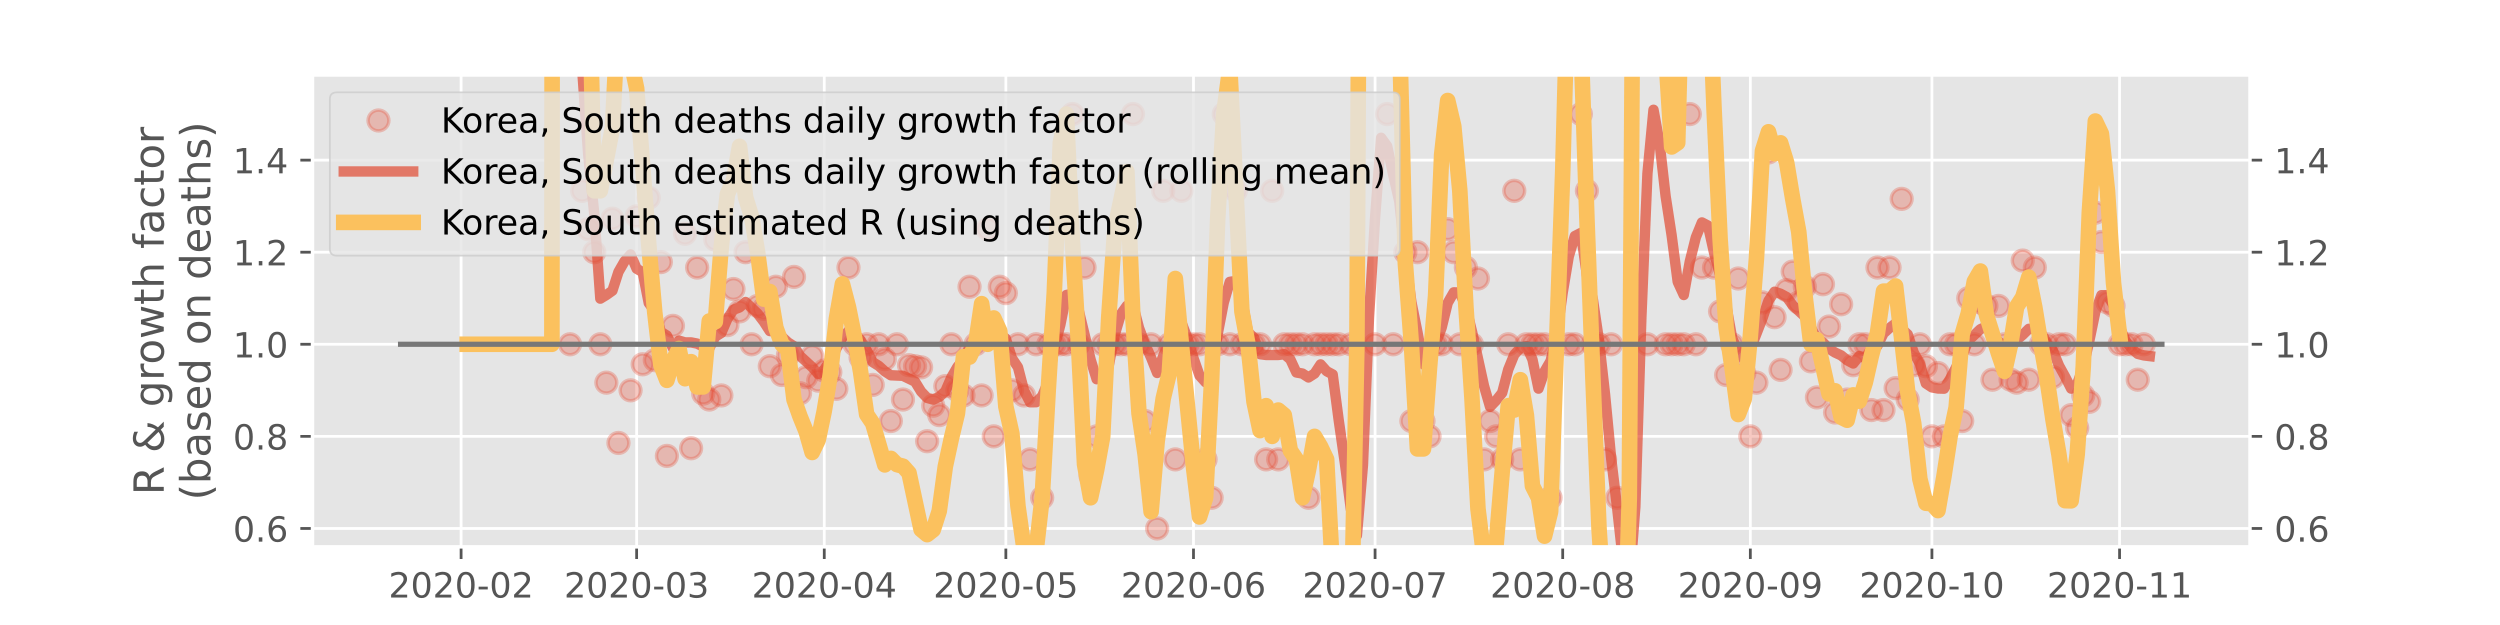 <?xml version="1.0" encoding="utf-8" standalone="no"?>
<!DOCTYPE svg PUBLIC "-//W3C//DTD SVG 1.1//EN"
  "http://www.w3.org/Graphics/SVG/1.1/DTD/svg11.dtd">
<!-- Created with matplotlib (https://matplotlib.org/) -->
<svg height="180pt" version="1.1" viewBox="0 0 720 180" width="720pt" xmlns="http://www.w3.org/2000/svg" xmlns:xlink="http://www.w3.org/1999/xlink">
 <defs>
  <style type="text/css">
*{stroke-linecap:butt;stroke-linejoin:round;}
  </style>
 </defs>
 <g id="figure_1">
  <g id="patch_1">
   <path d="M 0 180 
L 720 180 
L 720 0 
L 0 0 
z
" style="fill:#ffffff;"/>
  </g>
  <g id="axes_1">
   <g id="patch_2">
    <path d="M 90 157.5 
L 648 157.5 
L 648 21.6 
L 90 21.6 
z
" style="fill:#e5e5e5;"/>
   </g>
   <g id="matplotlib.axis_1">
    <g id="xtick_1">
     <g id="line2d_1">
      <path clip-path="url(#p66ff0ec9ff)" d="M 132.796 157.5 
L 132.796 21.6 
" style="fill:none;stroke:#ffffff;stroke-linecap:square;stroke-width:0.8;"/>
     </g>
     <g id="line2d_2">
      <defs>
       <path d="M 0 0 
L 0 3.5 
" id="mcaf5ba51e9" style="stroke:#555555;stroke-width:0.8;"/>
      </defs>
      <g>
       <use style="fill:#555555;stroke:#555555;stroke-width:0.8;" x="132.796" xlink:href="#mcaf5ba51e9" y="157.5"/>
      </g>
     </g>
     <g id="text_1">
      <!-- 2020-02 -->
      <defs>
       <path d="M 19.188 8.297 
L 53.609 8.297 
L 53.609 0 
L 7.328 0 
L 7.328 8.297 
Q 12.938 14.109 22.625 23.891 
Q 32.328 33.688 34.812 36.531 
Q 39.547 41.844 41.422 45.531 
Q 43.312 49.219 43.312 52.781 
Q 43.312 58.594 39.234 62.25 
Q 35.156 65.922 28.609 65.922 
Q 23.969 65.922 18.812 64.312 
Q 13.672 62.703 7.812 59.422 
L 7.812 69.391 
Q 13.766 71.781 18.938 73 
Q 24.125 74.219 28.422 74.219 
Q 39.75 74.219 46.484 68.547 
Q 53.219 62.891 53.219 53.422 
Q 53.219 48.922 51.531 44.891 
Q 49.859 40.875 45.406 35.406 
Q 44.188 33.984 37.641 27.219 
Q 31.109 20.453 19.188 8.297 
z
" id="DejaVuSans-50"/>
       <path d="M 31.781 66.406 
Q 24.172 66.406 20.328 58.906 
Q 16.5 51.422 16.5 36.375 
Q 16.5 21.391 20.328 13.891 
Q 24.172 6.391 31.781 6.391 
Q 39.453 6.391 43.281 13.891 
Q 47.125 21.391 47.125 36.375 
Q 47.125 51.422 43.281 58.906 
Q 39.453 66.406 31.781 66.406 
z
M 31.781 74.219 
Q 44.047 74.219 50.516 64.516 
Q 56.984 54.828 56.984 36.375 
Q 56.984 17.969 50.516 8.266 
Q 44.047 -1.422 31.781 -1.422 
Q 19.531 -1.422 13.062 8.266 
Q 6.594 17.969 6.594 36.375 
Q 6.594 54.828 13.062 64.516 
Q 19.531 74.219 31.781 74.219 
z
" id="DejaVuSans-48"/>
       <path d="M 4.891 31.391 
L 31.203 31.391 
L 31.203 23.391 
L 4.891 23.391 
z
" id="DejaVuSans-45"/>
      </defs>
      <g style="fill:#555555;" transform="translate(111.904 172.098)scale(0.1 -0.1)">
       <use xlink:href="#DejaVuSans-50"/>
       <use x="63.623" xlink:href="#DejaVuSans-48"/>
       <use x="127.246" xlink:href="#DejaVuSans-50"/>
       <use x="190.869" xlink:href="#DejaVuSans-48"/>
       <use x="254.492" xlink:href="#DejaVuSans-45"/>
       <use x="290.576" xlink:href="#DejaVuSans-48"/>
       <use x="354.199" xlink:href="#DejaVuSans-50"/>
      </g>
     </g>
    </g>
    <g id="xtick_2">
     <g id="line2d_3">
      <path clip-path="url(#p66ff0ec9ff)" d="M 183.349 157.5 
L 183.349 21.6 
" style="fill:none;stroke:#ffffff;stroke-linecap:square;stroke-width:0.8;"/>
     </g>
     <g id="line2d_4">
      <g>
       <use style="fill:#555555;stroke:#555555;stroke-width:0.8;" x="183.349" xlink:href="#mcaf5ba51e9" y="157.5"/>
      </g>
     </g>
     <g id="text_2">
      <!-- 2020-03 -->
      <defs>
       <path d="M 40.578 39.312 
Q 47.656 37.797 51.625 33 
Q 55.609 28.219 55.609 21.188 
Q 55.609 10.406 48.188 4.484 
Q 40.766 -1.422 27.094 -1.422 
Q 22.516 -1.422 17.656 -0.516 
Q 12.797 0.391 7.625 2.203 
L 7.625 11.719 
Q 11.719 9.328 16.594 8.109 
Q 21.484 6.891 26.812 6.891 
Q 36.078 6.891 40.938 10.547 
Q 45.797 14.203 45.797 21.188 
Q 45.797 27.641 41.281 31.266 
Q 36.766 34.906 28.719 34.906 
L 20.219 34.906 
L 20.219 43.016 
L 29.109 43.016 
Q 36.375 43.016 40.234 45.922 
Q 44.094 48.828 44.094 54.297 
Q 44.094 59.906 40.109 62.906 
Q 36.141 65.922 28.719 65.922 
Q 24.656 65.922 20.016 65.031 
Q 15.375 64.156 9.812 62.312 
L 9.812 71.094 
Q 15.438 72.656 20.344 73.438 
Q 25.25 74.219 29.594 74.219 
Q 40.828 74.219 47.359 69.109 
Q 53.906 64.016 53.906 55.328 
Q 53.906 49.266 50.438 45.094 
Q 46.969 40.922 40.578 39.312 
z
" id="DejaVuSans-51"/>
      </defs>
      <g style="fill:#555555;" transform="translate(162.457 172.098)scale(0.1 -0.1)">
       <use xlink:href="#DejaVuSans-50"/>
       <use x="63.623" xlink:href="#DejaVuSans-48"/>
       <use x="127.246" xlink:href="#DejaVuSans-50"/>
       <use x="190.869" xlink:href="#DejaVuSans-48"/>
       <use x="254.492" xlink:href="#DejaVuSans-45"/>
       <use x="290.576" xlink:href="#DejaVuSans-48"/>
       <use x="354.199" xlink:href="#DejaVuSans-51"/>
      </g>
     </g>
    </g>
    <g id="xtick_3">
     <g id="line2d_5">
      <path clip-path="url(#p66ff0ec9ff)" d="M 237.388 157.5 
L 237.388 21.6 
" style="fill:none;stroke:#ffffff;stroke-linecap:square;stroke-width:0.8;"/>
     </g>
     <g id="line2d_6">
      <g>
       <use style="fill:#555555;stroke:#555555;stroke-width:0.8;" x="237.388" xlink:href="#mcaf5ba51e9" y="157.5"/>
      </g>
     </g>
     <g id="text_3">
      <!-- 2020-04 -->
      <defs>
       <path d="M 37.797 64.312 
L 12.891 25.391 
L 37.797 25.391 
z
M 35.203 72.906 
L 47.609 72.906 
L 47.609 25.391 
L 58.016 25.391 
L 58.016 17.188 
L 47.609 17.188 
L 47.609 0 
L 37.797 0 
L 37.797 17.188 
L 4.891 17.188 
L 4.891 26.703 
z
" id="DejaVuSans-52"/>
      </defs>
      <g style="fill:#555555;" transform="translate(216.497 172.098)scale(0.1 -0.1)">
       <use xlink:href="#DejaVuSans-50"/>
       <use x="63.623" xlink:href="#DejaVuSans-48"/>
       <use x="127.246" xlink:href="#DejaVuSans-50"/>
       <use x="190.869" xlink:href="#DejaVuSans-48"/>
       <use x="254.492" xlink:href="#DejaVuSans-45"/>
       <use x="290.576" xlink:href="#DejaVuSans-48"/>
       <use x="354.199" xlink:href="#DejaVuSans-52"/>
      </g>
     </g>
    </g>
    <g id="xtick_4">
     <g id="line2d_7">
      <path clip-path="url(#p66ff0ec9ff)" d="M 289.684 157.5 
L 289.684 21.6 
" style="fill:none;stroke:#ffffff;stroke-linecap:square;stroke-width:0.8;"/>
     </g>
     <g id="line2d_8">
      <g>
       <use style="fill:#555555;stroke:#555555;stroke-width:0.8;" x="289.684" xlink:href="#mcaf5ba51e9" y="157.5"/>
      </g>
     </g>
     <g id="text_4">
      <!-- 2020-05 -->
      <defs>
       <path d="M 10.797 72.906 
L 49.516 72.906 
L 49.516 64.594 
L 19.828 64.594 
L 19.828 46.734 
Q 21.969 47.469 24.109 47.828 
Q 26.266 48.188 28.422 48.188 
Q 40.625 48.188 47.75 41.5 
Q 54.891 34.812 54.891 23.391 
Q 54.891 11.625 47.562 5.094 
Q 40.234 -1.422 26.906 -1.422 
Q 22.312 -1.422 17.547 -0.641 
Q 12.797 0.141 7.719 1.703 
L 7.719 11.625 
Q 12.109 9.234 16.797 8.062 
Q 21.484 6.891 26.703 6.891 
Q 35.156 6.891 40.078 11.328 
Q 45.016 15.766 45.016 23.391 
Q 45.016 31 40.078 35.438 
Q 35.156 39.891 26.703 39.891 
Q 22.75 39.891 18.812 39.016 
Q 14.891 38.141 10.797 36.281 
z
" id="DejaVuSans-53"/>
      </defs>
      <g style="fill:#555555;" transform="translate(268.793 172.098)scale(0.1 -0.1)">
       <use xlink:href="#DejaVuSans-50"/>
       <use x="63.623" xlink:href="#DejaVuSans-48"/>
       <use x="127.246" xlink:href="#DejaVuSans-50"/>
       <use x="190.869" xlink:href="#DejaVuSans-48"/>
       <use x="254.492" xlink:href="#DejaVuSans-45"/>
       <use x="290.576" xlink:href="#DejaVuSans-48"/>
       <use x="354.199" xlink:href="#DejaVuSans-53"/>
      </g>
     </g>
    </g>
    <g id="xtick_5">
     <g id="line2d_9">
      <path clip-path="url(#p66ff0ec9ff)" d="M 343.724 157.5 
L 343.724 21.6 
" style="fill:none;stroke:#ffffff;stroke-linecap:square;stroke-width:0.8;"/>
     </g>
     <g id="line2d_10">
      <g>
       <use style="fill:#555555;stroke:#555555;stroke-width:0.8;" x="343.724" xlink:href="#mcaf5ba51e9" y="157.5"/>
      </g>
     </g>
     <g id="text_5">
      <!-- 2020-06 -->
      <defs>
       <path d="M 33.016 40.375 
Q 26.375 40.375 22.484 35.828 
Q 18.609 31.297 18.609 23.391 
Q 18.609 15.531 22.484 10.953 
Q 26.375 6.391 33.016 6.391 
Q 39.656 6.391 43.531 10.953 
Q 47.406 15.531 47.406 23.391 
Q 47.406 31.297 43.531 35.828 
Q 39.656 40.375 33.016 40.375 
z
M 52.594 71.297 
L 52.594 62.312 
Q 48.875 64.062 45.094 64.984 
Q 41.312 65.922 37.594 65.922 
Q 27.828 65.922 22.672 59.328 
Q 17.531 52.734 16.797 39.406 
Q 19.672 43.656 24.016 45.922 
Q 28.375 48.188 33.594 48.188 
Q 44.578 48.188 50.953 41.516 
Q 57.328 34.859 57.328 23.391 
Q 57.328 12.156 50.688 5.359 
Q 44.047 -1.422 33.016 -1.422 
Q 20.359 -1.422 13.672 8.266 
Q 6.984 17.969 6.984 36.375 
Q 6.984 53.656 15.188 63.938 
Q 23.391 74.219 37.203 74.219 
Q 40.922 74.219 44.703 73.484 
Q 48.484 72.75 52.594 71.297 
z
" id="DejaVuSans-54"/>
      </defs>
      <g style="fill:#555555;" transform="translate(322.832 172.098)scale(0.1 -0.1)">
       <use xlink:href="#DejaVuSans-50"/>
       <use x="63.623" xlink:href="#DejaVuSans-48"/>
       <use x="127.246" xlink:href="#DejaVuSans-50"/>
       <use x="190.869" xlink:href="#DejaVuSans-48"/>
       <use x="254.492" xlink:href="#DejaVuSans-45"/>
       <use x="290.576" xlink:href="#DejaVuSans-48"/>
       <use x="354.199" xlink:href="#DejaVuSans-54"/>
      </g>
     </g>
    </g>
    <g id="xtick_6">
     <g id="line2d_11">
      <path clip-path="url(#p66ff0ec9ff)" d="M 396.02 157.5 
L 396.02 21.6 
" style="fill:none;stroke:#ffffff;stroke-linecap:square;stroke-width:0.8;"/>
     </g>
     <g id="line2d_12">
      <g>
       <use style="fill:#555555;stroke:#555555;stroke-width:0.8;" x="396.02" xlink:href="#mcaf5ba51e9" y="157.5"/>
      </g>
     </g>
     <g id="text_6">
      <!-- 2020-07 -->
      <defs>
       <path d="M 8.203 72.906 
L 55.078 72.906 
L 55.078 68.703 
L 28.609 0 
L 18.312 0 
L 43.219 64.594 
L 8.203 64.594 
z
" id="DejaVuSans-55"/>
      </defs>
      <g style="fill:#555555;" transform="translate(375.128 172.098)scale(0.1 -0.1)">
       <use xlink:href="#DejaVuSans-50"/>
       <use x="63.623" xlink:href="#DejaVuSans-48"/>
       <use x="127.246" xlink:href="#DejaVuSans-50"/>
       <use x="190.869" xlink:href="#DejaVuSans-48"/>
       <use x="254.492" xlink:href="#DejaVuSans-45"/>
       <use x="290.576" xlink:href="#DejaVuSans-48"/>
       <use x="354.199" xlink:href="#DejaVuSans-55"/>
      </g>
     </g>
    </g>
    <g id="xtick_7">
     <g id="line2d_13">
      <path clip-path="url(#p66ff0ec9ff)" d="M 450.059 157.5 
L 450.059 21.6 
" style="fill:none;stroke:#ffffff;stroke-linecap:square;stroke-width:0.8;"/>
     </g>
     <g id="line2d_14">
      <g>
       <use style="fill:#555555;stroke:#555555;stroke-width:0.8;" x="450.059" xlink:href="#mcaf5ba51e9" y="157.5"/>
      </g>
     </g>
     <g id="text_7">
      <!-- 2020-08 -->
      <defs>
       <path d="M 31.781 34.625 
Q 24.75 34.625 20.719 30.859 
Q 16.703 27.094 16.703 20.516 
Q 16.703 13.922 20.719 10.156 
Q 24.75 6.391 31.781 6.391 
Q 38.812 6.391 42.859 10.172 
Q 46.922 13.969 46.922 20.516 
Q 46.922 27.094 42.891 30.859 
Q 38.875 34.625 31.781 34.625 
z
M 21.922 38.812 
Q 15.578 40.375 12.031 44.719 
Q 8.5 49.078 8.5 55.328 
Q 8.5 64.062 14.719 69.141 
Q 20.953 74.219 31.781 74.219 
Q 42.672 74.219 48.875 69.141 
Q 55.078 64.062 55.078 55.328 
Q 55.078 49.078 51.531 44.719 
Q 48 40.375 41.703 38.812 
Q 48.828 37.156 52.797 32.312 
Q 56.781 27.484 56.781 20.516 
Q 56.781 9.906 50.312 4.234 
Q 43.844 -1.422 31.781 -1.422 
Q 19.734 -1.422 13.25 4.234 
Q 6.781 9.906 6.781 20.516 
Q 6.781 27.484 10.781 32.312 
Q 14.797 37.156 21.922 38.812 
z
M 18.312 54.391 
Q 18.312 48.734 21.844 45.562 
Q 25.391 42.391 31.781 42.391 
Q 38.141 42.391 41.719 45.562 
Q 45.312 48.734 45.312 54.391 
Q 45.312 60.062 41.719 63.234 
Q 38.141 66.406 31.781 66.406 
Q 25.391 66.406 21.844 63.234 
Q 18.312 60.062 18.312 54.391 
z
" id="DejaVuSans-56"/>
      </defs>
      <g style="fill:#555555;" transform="translate(429.168 172.098)scale(0.1 -0.1)">
       <use xlink:href="#DejaVuSans-50"/>
       <use x="63.623" xlink:href="#DejaVuSans-48"/>
       <use x="127.246" xlink:href="#DejaVuSans-50"/>
       <use x="190.869" xlink:href="#DejaVuSans-48"/>
       <use x="254.492" xlink:href="#DejaVuSans-45"/>
       <use x="290.576" xlink:href="#DejaVuSans-48"/>
       <use x="354.199" xlink:href="#DejaVuSans-56"/>
      </g>
     </g>
    </g>
    <g id="xtick_8">
     <g id="line2d_15">
      <path clip-path="url(#p66ff0ec9ff)" d="M 504.098 157.5 
L 504.098 21.6 
" style="fill:none;stroke:#ffffff;stroke-linecap:square;stroke-width:0.8;"/>
     </g>
     <g id="line2d_16">
      <g>
       <use style="fill:#555555;stroke:#555555;stroke-width:0.8;" x="504.098" xlink:href="#mcaf5ba51e9" y="157.5"/>
      </g>
     </g>
     <g id="text_8">
      <!-- 2020-09 -->
      <defs>
       <path d="M 10.984 1.516 
L 10.984 10.5 
Q 14.703 8.734 18.5 7.812 
Q 22.312 6.891 25.984 6.891 
Q 35.75 6.891 40.891 13.453 
Q 46.047 20.016 46.781 33.406 
Q 43.953 29.203 39.594 26.953 
Q 35.25 24.703 29.984 24.703 
Q 19.047 24.703 12.672 31.312 
Q 6.297 37.938 6.297 49.422 
Q 6.297 60.641 12.938 67.422 
Q 19.578 74.219 30.609 74.219 
Q 43.266 74.219 49.922 64.516 
Q 56.594 54.828 56.594 36.375 
Q 56.594 19.141 48.406 8.859 
Q 40.234 -1.422 26.422 -1.422 
Q 22.703 -1.422 18.891 -0.688 
Q 15.094 0.047 10.984 1.516 
z
M 30.609 32.422 
Q 37.25 32.422 41.125 36.953 
Q 45.016 41.5 45.016 49.422 
Q 45.016 57.281 41.125 61.844 
Q 37.25 66.406 30.609 66.406 
Q 23.969 66.406 20.094 61.844 
Q 16.219 57.281 16.219 49.422 
Q 16.219 41.5 20.094 36.953 
Q 23.969 32.422 30.609 32.422 
z
" id="DejaVuSans-57"/>
      </defs>
      <g style="fill:#555555;" transform="translate(483.207 172.098)scale(0.1 -0.1)">
       <use xlink:href="#DejaVuSans-50"/>
       <use x="63.623" xlink:href="#DejaVuSans-48"/>
       <use x="127.246" xlink:href="#DejaVuSans-50"/>
       <use x="190.869" xlink:href="#DejaVuSans-48"/>
       <use x="254.492" xlink:href="#DejaVuSans-45"/>
       <use x="290.576" xlink:href="#DejaVuSans-48"/>
       <use x="354.199" xlink:href="#DejaVuSans-57"/>
      </g>
     </g>
    </g>
    <g id="xtick_9">
     <g id="line2d_17">
      <path clip-path="url(#p66ff0ec9ff)" d="M 556.395 157.5 
L 556.395 21.6 
" style="fill:none;stroke:#ffffff;stroke-linecap:square;stroke-width:0.8;"/>
     </g>
     <g id="line2d_18">
      <g>
       <use style="fill:#555555;stroke:#555555;stroke-width:0.8;" x="556.395" xlink:href="#mcaf5ba51e9" y="157.5"/>
      </g>
     </g>
     <g id="text_9">
      <!-- 2020-10 -->
      <defs>
       <path d="M 12.406 8.297 
L 28.516 8.297 
L 28.516 63.922 
L 10.984 60.406 
L 10.984 69.391 
L 28.422 72.906 
L 38.281 72.906 
L 38.281 8.297 
L 54.391 8.297 
L 54.391 0 
L 12.406 0 
z
" id="DejaVuSans-49"/>
      </defs>
      <g style="fill:#555555;" transform="translate(535.503 172.098)scale(0.1 -0.1)">
       <use xlink:href="#DejaVuSans-50"/>
       <use x="63.623" xlink:href="#DejaVuSans-48"/>
       <use x="127.246" xlink:href="#DejaVuSans-50"/>
       <use x="190.869" xlink:href="#DejaVuSans-48"/>
       <use x="254.492" xlink:href="#DejaVuSans-45"/>
       <use x="290.576" xlink:href="#DejaVuSans-49"/>
       <use x="354.199" xlink:href="#DejaVuSans-48"/>
      </g>
     </g>
    </g>
    <g id="xtick_10">
     <g id="line2d_19">
      <path clip-path="url(#p66ff0ec9ff)" d="M 610.434 157.5 
L 610.434 21.6 
" style="fill:none;stroke:#ffffff;stroke-linecap:square;stroke-width:0.8;"/>
     </g>
     <g id="line2d_20">
      <g>
       <use style="fill:#555555;stroke:#555555;stroke-width:0.8;" x="610.434" xlink:href="#mcaf5ba51e9" y="157.5"/>
      </g>
     </g>
     <g id="text_10">
      <!-- 2020-11 -->
      <g style="fill:#555555;" transform="translate(589.543 172.098)scale(0.1 -0.1)">
       <use xlink:href="#DejaVuSans-50"/>
       <use x="63.623" xlink:href="#DejaVuSans-48"/>
       <use x="127.246" xlink:href="#DejaVuSans-50"/>
       <use x="190.869" xlink:href="#DejaVuSans-48"/>
       <use x="254.492" xlink:href="#DejaVuSans-45"/>
       <use x="290.576" xlink:href="#DejaVuSans-49"/>
       <use x="354.199" xlink:href="#DejaVuSans-49"/>
      </g>
     </g>
    </g>
   </g>
   <g id="matplotlib.axis_2">
    <g id="ytick_1">
     <g id="line2d_21">
      <path clip-path="url(#p66ff0ec9ff)" d="M 90 152.196 
L 648 152.196 
" style="fill:none;stroke:#ffffff;stroke-linecap:square;stroke-width:0.8;"/>
     </g>
     <g id="line2d_22">
      <defs>
       <path d="M 0 0 
L -3.5 0 
" id="mfcb8aafdc3" style="stroke:#555555;stroke-width:0.8;"/>
      </defs>
      <g>
       <use style="fill:#555555;stroke:#555555;stroke-width:0.8;" x="90" xlink:href="#mfcb8aafdc3" y="152.196"/>
      </g>
     </g>
     <g id="line2d_23">
      <defs>
       <path d="M 0 0 
L 3.5 0 
" id="m3e580ec259" style="stroke:#555555;stroke-width:0.8;"/>
      </defs>
      <g>
       <use style="fill:#555555;stroke:#555555;stroke-width:0.8;" x="648" xlink:href="#m3e580ec259" y="152.196"/>
      </g>
     </g>
     <g id="text_11">
      <!-- 0.6 -->
      <defs>
       <path d="M 10.688 12.406 
L 21 12.406 
L 21 0 
L 10.688 0 
z
" id="DejaVuSans-46"/>
      </defs>
      <g style="fill:#555555;" transform="translate(67.097 155.995)scale(0.1 -0.1)">
       <use xlink:href="#DejaVuSans-48"/>
       <use x="63.623" xlink:href="#DejaVuSans-46"/>
       <use x="95.41" xlink:href="#DejaVuSans-54"/>
      </g>
     </g>
     <g id="text_12">
      <!-- 0.6 -->
      <g style="fill:#555555;" transform="translate(655 155.995)scale(0.1 -0.1)">
       <use xlink:href="#DejaVuSans-48"/>
       <use x="63.623" xlink:href="#DejaVuSans-46"/>
       <use x="95.41" xlink:href="#DejaVuSans-54"/>
      </g>
     </g>
    </g>
    <g id="ytick_2">
     <g id="line2d_24">
      <path clip-path="url(#p66ff0ec9ff)" d="M 90 125.675 
L 648 125.675 
" style="fill:none;stroke:#ffffff;stroke-linecap:square;stroke-width:0.8;"/>
     </g>
     <g id="line2d_25">
      <g>
       <use style="fill:#555555;stroke:#555555;stroke-width:0.8;" x="90" xlink:href="#mfcb8aafdc3" y="125.675"/>
      </g>
     </g>
     <g id="line2d_26">
      <g>
       <use style="fill:#555555;stroke:#555555;stroke-width:0.8;" x="648" xlink:href="#m3e580ec259" y="125.675"/>
      </g>
     </g>
     <g id="text_13">
      <!-- 0.8 -->
      <g style="fill:#555555;" transform="translate(67.097 129.474)scale(0.1 -0.1)">
       <use xlink:href="#DejaVuSans-48"/>
       <use x="63.623" xlink:href="#DejaVuSans-46"/>
       <use x="95.41" xlink:href="#DejaVuSans-56"/>
      </g>
     </g>
     <g id="text_14">
      <!-- 0.8 -->
      <g style="fill:#555555;" transform="translate(655 129.474)scale(0.1 -0.1)">
       <use xlink:href="#DejaVuSans-48"/>
       <use x="63.623" xlink:href="#DejaVuSans-46"/>
       <use x="95.41" xlink:href="#DejaVuSans-56"/>
      </g>
     </g>
    </g>
    <g id="ytick_3">
     <g id="line2d_27">
      <path clip-path="url(#p66ff0ec9ff)" d="M 90 99.154 
L 648 99.154 
" style="fill:none;stroke:#ffffff;stroke-linecap:square;stroke-width:0.8;"/>
     </g>
     <g id="line2d_28">
      <g>
       <use style="fill:#555555;stroke:#555555;stroke-width:0.8;" x="90" xlink:href="#mfcb8aafdc3" y="99.154"/>
      </g>
     </g>
     <g id="line2d_29">
      <g>
       <use style="fill:#555555;stroke:#555555;stroke-width:0.8;" x="648" xlink:href="#m3e580ec259" y="99.154"/>
      </g>
     </g>
     <g id="text_15">
      <!-- 1.0 -->
      <g style="fill:#555555;" transform="translate(67.097 102.953)scale(0.1 -0.1)">
       <use xlink:href="#DejaVuSans-49"/>
       <use x="63.623" xlink:href="#DejaVuSans-46"/>
       <use x="95.41" xlink:href="#DejaVuSans-48"/>
      </g>
     </g>
     <g id="text_16">
      <!-- 1.0 -->
      <g style="fill:#555555;" transform="translate(655 102.953)scale(0.1 -0.1)">
       <use xlink:href="#DejaVuSans-49"/>
       <use x="63.623" xlink:href="#DejaVuSans-46"/>
       <use x="95.41" xlink:href="#DejaVuSans-48"/>
      </g>
     </g>
    </g>
    <g id="ytick_4">
     <g id="line2d_30">
      <path clip-path="url(#p66ff0ec9ff)" d="M 90 72.633 
L 648 72.633 
" style="fill:none;stroke:#ffffff;stroke-linecap:square;stroke-width:0.8;"/>
     </g>
     <g id="line2d_31">
      <g>
       <use style="fill:#555555;stroke:#555555;stroke-width:0.8;" x="90" xlink:href="#mfcb8aafdc3" y="72.633"/>
      </g>
     </g>
     <g id="line2d_32">
      <g>
       <use style="fill:#555555;stroke:#555555;stroke-width:0.8;" x="648" xlink:href="#m3e580ec259" y="72.633"/>
      </g>
     </g>
     <g id="text_17">
      <!-- 1.2 -->
      <g style="fill:#555555;" transform="translate(67.097 76.432)scale(0.1 -0.1)">
       <use xlink:href="#DejaVuSans-49"/>
       <use x="63.623" xlink:href="#DejaVuSans-46"/>
       <use x="95.41" xlink:href="#DejaVuSans-50"/>
      </g>
     </g>
     <g id="text_18">
      <!-- 1.2 -->
      <g style="fill:#555555;" transform="translate(655 76.432)scale(0.1 -0.1)">
       <use xlink:href="#DejaVuSans-49"/>
       <use x="63.623" xlink:href="#DejaVuSans-46"/>
       <use x="95.41" xlink:href="#DejaVuSans-50"/>
      </g>
     </g>
    </g>
    <g id="ytick_5">
     <g id="line2d_33">
      <path clip-path="url(#p66ff0ec9ff)" d="M 90 46.112 
L 648 46.112 
" style="fill:none;stroke:#ffffff;stroke-linecap:square;stroke-width:0.8;"/>
     </g>
     <g id="line2d_34">
      <g>
       <use style="fill:#555555;stroke:#555555;stroke-width:0.8;" x="90" xlink:href="#mfcb8aafdc3" y="46.112"/>
      </g>
     </g>
     <g id="line2d_35">
      <g>
       <use style="fill:#555555;stroke:#555555;stroke-width:0.8;" x="648" xlink:href="#m3e580ec259" y="46.112"/>
      </g>
     </g>
     <g id="text_19">
      <!-- 1.4 -->
      <g style="fill:#555555;" transform="translate(67.097 49.911)scale(0.1 -0.1)">
       <use xlink:href="#DejaVuSans-49"/>
       <use x="63.623" xlink:href="#DejaVuSans-46"/>
       <use x="95.41" xlink:href="#DejaVuSans-52"/>
      </g>
     </g>
     <g id="text_20">
      <!-- 1.4 -->
      <g style="fill:#555555;" transform="translate(655 49.911)scale(0.1 -0.1)">
       <use xlink:href="#DejaVuSans-49"/>
       <use x="63.623" xlink:href="#DejaVuSans-46"/>
       <use x="95.41" xlink:href="#DejaVuSans-52"/>
      </g>
     </g>
    </g>
    <g id="text_21">
     <!-- R &amp; growth factor -->
     <defs>
      <path d="M 44.391 34.188 
Q 47.562 33.109 50.562 29.594 
Q 53.562 26.078 56.594 19.922 
L 66.609 0 
L 56 0 
L 46.688 18.703 
Q 43.062 26.031 39.672 28.422 
Q 36.281 30.812 30.422 30.812 
L 19.672 30.812 
L 19.672 0 
L 9.812 0 
L 9.812 72.906 
L 32.078 72.906 
Q 44.578 72.906 50.734 67.672 
Q 56.891 62.453 56.891 51.906 
Q 56.891 45.016 53.688 40.469 
Q 50.484 35.938 44.391 34.188 
z
M 19.672 64.797 
L 19.672 38.922 
L 32.078 38.922 
Q 39.203 38.922 42.844 42.219 
Q 46.484 45.516 46.484 51.906 
Q 46.484 58.297 42.844 61.547 
Q 39.203 64.797 32.078 64.797 
z
" id="DejaVuSans-82"/>
      <path id="DejaVuSans-32"/>
      <path d="M 24.312 39.203 
Q 19.875 35.25 17.797 31.312 
Q 15.719 27.391 15.719 23.094 
Q 15.719 15.969 20.891 11.234 
Q 26.078 6.5 33.891 6.5 
Q 38.531 6.5 42.578 8.031 
Q 46.625 9.578 50.203 12.703 
z
M 31.203 44.672 
L 56 19.281 
Q 58.891 23.641 60.5 28.594 
Q 62.109 33.547 62.406 39.109 
L 71.484 39.109 
Q 70.906 32.672 68.359 26.359 
Q 65.828 20.062 61.281 13.922 
L 74.906 0 
L 62.594 0 
L 55.609 7.172 
Q 50.531 2.828 44.969 0.703 
Q 39.406 -1.422 33.016 -1.422 
Q 21.234 -1.422 13.766 5.297 
Q 6.297 12.016 6.297 22.516 
Q 6.297 28.766 9.562 34.25 
Q 12.844 39.75 19.391 44.578 
Q 17.047 47.656 15.812 50.703 
Q 14.594 53.766 14.594 56.688 
Q 14.594 64.594 20.016 69.406 
Q 25.438 74.219 34.422 74.219 
Q 38.484 74.219 42.5 73.344 
Q 46.531 72.469 50.688 70.703 
L 50.688 61.812 
Q 46.438 64.109 42.578 65.297 
Q 38.719 66.5 35.406 66.5 
Q 30.281 66.5 27.078 63.781 
Q 23.875 61.078 23.875 56.781 
Q 23.875 54.297 25.312 51.781 
Q 26.766 49.266 31.203 44.672 
z
" id="DejaVuSans-38"/>
      <path d="M 45.406 27.984 
Q 45.406 37.75 41.375 43.109 
Q 37.359 48.484 30.078 48.484 
Q 22.859 48.484 18.828 43.109 
Q 14.797 37.75 14.797 27.984 
Q 14.797 18.266 18.828 12.891 
Q 22.859 7.516 30.078 7.516 
Q 37.359 7.516 41.375 12.891 
Q 45.406 18.266 45.406 27.984 
z
M 54.391 6.781 
Q 54.391 -7.172 48.188 -13.984 
Q 42 -20.797 29.203 -20.797 
Q 24.469 -20.797 20.266 -20.094 
Q 16.062 -19.391 12.109 -17.922 
L 12.109 -9.188 
Q 16.062 -11.328 19.922 -12.344 
Q 23.781 -13.375 27.781 -13.375 
Q 36.625 -13.375 41.016 -8.766 
Q 45.406 -4.156 45.406 5.172 
L 45.406 9.625 
Q 42.625 4.781 38.281 2.391 
Q 33.938 0 27.875 0 
Q 17.828 0 11.672 7.656 
Q 5.516 15.328 5.516 27.984 
Q 5.516 40.672 11.672 48.328 
Q 17.828 56 27.875 56 
Q 33.938 56 38.281 53.609 
Q 42.625 51.219 45.406 46.391 
L 45.406 54.688 
L 54.391 54.688 
z
" id="DejaVuSans-103"/>
      <path d="M 41.109 46.297 
Q 39.594 47.172 37.812 47.578 
Q 36.031 48 33.891 48 
Q 26.266 48 22.188 43.047 
Q 18.109 38.094 18.109 28.812 
L 18.109 0 
L 9.078 0 
L 9.078 54.688 
L 18.109 54.688 
L 18.109 46.188 
Q 20.953 51.172 25.484 53.578 
Q 30.031 56 36.531 56 
Q 37.453 56 38.578 55.875 
Q 39.703 55.766 41.062 55.516 
z
" id="DejaVuSans-114"/>
      <path d="M 30.609 48.391 
Q 23.391 48.391 19.188 42.75 
Q 14.984 37.109 14.984 27.297 
Q 14.984 17.484 19.156 11.844 
Q 23.344 6.203 30.609 6.203 
Q 37.797 6.203 41.984 11.859 
Q 46.188 17.531 46.188 27.297 
Q 46.188 37.016 41.984 42.703 
Q 37.797 48.391 30.609 48.391 
z
M 30.609 56 
Q 42.328 56 49.016 48.375 
Q 55.719 40.766 55.719 27.297 
Q 55.719 13.875 49.016 6.219 
Q 42.328 -1.422 30.609 -1.422 
Q 18.844 -1.422 12.172 6.219 
Q 5.516 13.875 5.516 27.297 
Q 5.516 40.766 12.172 48.375 
Q 18.844 56 30.609 56 
z
" id="DejaVuSans-111"/>
      <path d="M 4.203 54.688 
L 13.188 54.688 
L 24.422 12.016 
L 35.594 54.688 
L 46.188 54.688 
L 57.422 12.016 
L 68.609 54.688 
L 77.594 54.688 
L 63.281 0 
L 52.688 0 
L 40.922 44.828 
L 29.109 0 
L 18.5 0 
z
" id="DejaVuSans-119"/>
      <path d="M 18.312 70.219 
L 18.312 54.688 
L 36.812 54.688 
L 36.812 47.703 
L 18.312 47.703 
L 18.312 18.016 
Q 18.312 11.328 20.141 9.422 
Q 21.969 7.516 27.594 7.516 
L 36.812 7.516 
L 36.812 0 
L 27.594 0 
Q 17.188 0 13.234 3.875 
Q 9.281 7.766 9.281 18.016 
L 9.281 47.703 
L 2.688 47.703 
L 2.688 54.688 
L 9.281 54.688 
L 9.281 70.219 
z
" id="DejaVuSans-116"/>
      <path d="M 54.891 33.016 
L 54.891 0 
L 45.906 0 
L 45.906 32.719 
Q 45.906 40.484 42.875 44.328 
Q 39.844 48.188 33.797 48.188 
Q 26.516 48.188 22.312 43.547 
Q 18.109 38.922 18.109 30.906 
L 18.109 0 
L 9.078 0 
L 9.078 75.984 
L 18.109 75.984 
L 18.109 46.188 
Q 21.344 51.125 25.703 53.562 
Q 30.078 56 35.797 56 
Q 45.219 56 50.047 50.172 
Q 54.891 44.344 54.891 33.016 
z
" id="DejaVuSans-104"/>
      <path d="M 37.109 75.984 
L 37.109 68.5 
L 28.516 68.5 
Q 23.688 68.5 21.797 66.547 
Q 19.922 64.594 19.922 59.516 
L 19.922 54.688 
L 34.719 54.688 
L 34.719 47.703 
L 19.922 47.703 
L 19.922 0 
L 10.891 0 
L 10.891 47.703 
L 2.297 47.703 
L 2.297 54.688 
L 10.891 54.688 
L 10.891 58.5 
Q 10.891 67.625 15.141 71.797 
Q 19.391 75.984 28.609 75.984 
z
" id="DejaVuSans-102"/>
      <path d="M 34.281 27.484 
Q 23.391 27.484 19.188 25 
Q 14.984 22.516 14.984 16.5 
Q 14.984 11.719 18.141 8.906 
Q 21.297 6.109 26.703 6.109 
Q 34.188 6.109 38.703 11.406 
Q 43.219 16.703 43.219 25.484 
L 43.219 27.484 
z
M 52.203 31.203 
L 52.203 0 
L 43.219 0 
L 43.219 8.297 
Q 40.141 3.328 35.547 0.953 
Q 30.953 -1.422 24.312 -1.422 
Q 15.922 -1.422 10.953 3.297 
Q 6 8.016 6 15.922 
Q 6 25.141 12.172 29.828 
Q 18.359 34.516 30.609 34.516 
L 43.219 34.516 
L 43.219 35.406 
Q 43.219 41.609 39.141 45 
Q 35.062 48.391 27.688 48.391 
Q 23 48.391 18.547 47.266 
Q 14.109 46.141 10.016 43.891 
L 10.016 52.203 
Q 14.938 54.109 19.578 55.047 
Q 24.219 56 28.609 56 
Q 40.484 56 46.344 49.844 
Q 52.203 43.703 52.203 31.203 
z
" id="DejaVuSans-97"/>
      <path d="M 48.781 52.594 
L 48.781 44.188 
Q 44.969 46.297 41.141 47.344 
Q 37.312 48.391 33.406 48.391 
Q 24.656 48.391 19.812 42.844 
Q 14.984 37.312 14.984 27.297 
Q 14.984 17.281 19.812 11.734 
Q 24.656 6.203 33.406 6.203 
Q 37.312 6.203 41.141 7.25 
Q 44.969 8.297 48.781 10.406 
L 48.781 2.094 
Q 45.016 0.344 40.984 -0.531 
Q 36.969 -1.422 32.422 -1.422 
Q 20.062 -1.422 12.781 6.344 
Q 5.516 14.109 5.516 27.297 
Q 5.516 40.672 12.859 48.328 
Q 20.219 56 33.016 56 
Q 37.156 56 41.109 55.141 
Q 45.062 54.297 48.781 52.594 
z
" id="DejaVuSans-99"/>
     </defs>
     <g style="fill:#555555;" transform="translate(47.164 142.57)rotate(-90)scale(0.12 -0.12)">
      <use xlink:href="#DejaVuSans-82"/>
      <use x="69.482" xlink:href="#DejaVuSans-32"/>
      <use x="101.27" xlink:href="#DejaVuSans-38"/>
      <use x="179.248" xlink:href="#DejaVuSans-32"/>
      <use x="211.035" xlink:href="#DejaVuSans-103"/>
      <use x="274.512" xlink:href="#DejaVuSans-114"/>
      <use x="313.375" xlink:href="#DejaVuSans-111"/>
      <use x="374.557" xlink:href="#DejaVuSans-119"/>
      <use x="456.344" xlink:href="#DejaVuSans-116"/>
      <use x="495.553" xlink:href="#DejaVuSans-104"/>
      <use x="558.932" xlink:href="#DejaVuSans-32"/>
      <use x="590.719" xlink:href="#DejaVuSans-102"/>
      <use x="625.924" xlink:href="#DejaVuSans-97"/>
      <use x="687.203" xlink:href="#DejaVuSans-99"/>
      <use x="742.184" xlink:href="#DejaVuSans-116"/>
      <use x="781.393" xlink:href="#DejaVuSans-111"/>
      <use x="842.574" xlink:href="#DejaVuSans-114"/>
     </g>
     <!-- (based on deaths) -->
     <defs>
      <path d="M 31 75.875 
Q 24.469 64.656 21.281 53.656 
Q 18.109 42.672 18.109 31.391 
Q 18.109 20.125 21.312 9.062 
Q 24.516 -2 31 -13.188 
L 23.188 -13.188 
Q 15.875 -1.703 12.234 9.375 
Q 8.594 20.453 8.594 31.391 
Q 8.594 42.281 12.203 53.312 
Q 15.828 64.359 23.188 75.875 
z
" id="DejaVuSans-40"/>
      <path d="M 48.688 27.297 
Q 48.688 37.203 44.609 42.844 
Q 40.531 48.484 33.406 48.484 
Q 26.266 48.484 22.188 42.844 
Q 18.109 37.203 18.109 27.297 
Q 18.109 17.391 22.188 11.75 
Q 26.266 6.109 33.406 6.109 
Q 40.531 6.109 44.609 11.75 
Q 48.688 17.391 48.688 27.297 
z
M 18.109 46.391 
Q 20.953 51.266 25.266 53.625 
Q 29.594 56 35.594 56 
Q 45.562 56 51.781 48.094 
Q 58.016 40.188 58.016 27.297 
Q 58.016 14.406 51.781 6.484 
Q 45.562 -1.422 35.594 -1.422 
Q 29.594 -1.422 25.266 0.953 
Q 20.953 3.328 18.109 8.203 
L 18.109 0 
L 9.078 0 
L 9.078 75.984 
L 18.109 75.984 
z
" id="DejaVuSans-98"/>
      <path d="M 44.281 53.078 
L 44.281 44.578 
Q 40.484 46.531 36.375 47.5 
Q 32.281 48.484 27.875 48.484 
Q 21.188 48.484 17.844 46.438 
Q 14.5 44.391 14.5 40.281 
Q 14.5 37.156 16.891 35.375 
Q 19.281 33.594 26.516 31.984 
L 29.594 31.297 
Q 39.156 29.25 43.188 25.516 
Q 47.219 21.781 47.219 15.094 
Q 47.219 7.469 41.188 3.016 
Q 35.156 -1.422 24.609 -1.422 
Q 20.219 -1.422 15.453 -0.562 
Q 10.688 0.297 5.422 2 
L 5.422 11.281 
Q 10.406 8.688 15.234 7.391 
Q 20.062 6.109 24.812 6.109 
Q 31.156 6.109 34.562 8.281 
Q 37.984 10.453 37.984 14.406 
Q 37.984 18.062 35.516 20.016 
Q 33.062 21.969 24.703 23.781 
L 21.578 24.516 
Q 13.234 26.266 9.516 29.906 
Q 5.812 33.547 5.812 39.891 
Q 5.812 47.609 11.281 51.797 
Q 16.75 56 26.812 56 
Q 31.781 56 36.172 55.266 
Q 40.578 54.547 44.281 53.078 
z
" id="DejaVuSans-115"/>
      <path d="M 56.203 29.594 
L 56.203 25.203 
L 14.891 25.203 
Q 15.484 15.922 20.484 11.062 
Q 25.484 6.203 34.422 6.203 
Q 39.594 6.203 44.453 7.469 
Q 49.312 8.734 54.109 11.281 
L 54.109 2.781 
Q 49.266 0.734 44.188 -0.344 
Q 39.109 -1.422 33.891 -1.422 
Q 20.797 -1.422 13.156 6.188 
Q 5.516 13.812 5.516 26.812 
Q 5.516 40.234 12.766 48.109 
Q 20.016 56 32.328 56 
Q 43.359 56 49.781 48.891 
Q 56.203 41.797 56.203 29.594 
z
M 47.219 32.234 
Q 47.125 39.594 43.094 43.984 
Q 39.062 48.391 32.422 48.391 
Q 24.906 48.391 20.391 44.141 
Q 15.875 39.891 15.188 32.172 
z
" id="DejaVuSans-101"/>
      <path d="M 45.406 46.391 
L 45.406 75.984 
L 54.391 75.984 
L 54.391 0 
L 45.406 0 
L 45.406 8.203 
Q 42.578 3.328 38.25 0.953 
Q 33.938 -1.422 27.875 -1.422 
Q 17.969 -1.422 11.734 6.484 
Q 5.516 14.406 5.516 27.297 
Q 5.516 40.188 11.734 48.094 
Q 17.969 56 27.875 56 
Q 33.938 56 38.25 53.625 
Q 42.578 51.266 45.406 46.391 
z
M 14.797 27.297 
Q 14.797 17.391 18.875 11.75 
Q 22.953 6.109 30.078 6.109 
Q 37.203 6.109 41.297 11.75 
Q 45.406 17.391 45.406 27.297 
Q 45.406 37.203 41.297 42.844 
Q 37.203 48.484 30.078 48.484 
Q 22.953 48.484 18.875 42.844 
Q 14.797 37.203 14.797 27.297 
z
" id="DejaVuSans-100"/>
      <path d="M 54.891 33.016 
L 54.891 0 
L 45.906 0 
L 45.906 32.719 
Q 45.906 40.484 42.875 44.328 
Q 39.844 48.188 33.797 48.188 
Q 26.516 48.188 22.312 43.547 
Q 18.109 38.922 18.109 30.906 
L 18.109 0 
L 9.078 0 
L 9.078 54.688 
L 18.109 54.688 
L 18.109 46.188 
Q 21.344 51.125 25.703 53.562 
Q 30.078 56 35.797 56 
Q 45.219 56 50.047 50.172 
Q 54.891 44.344 54.891 33.016 
z
" id="DejaVuSans-110"/>
      <path d="M 8.016 75.875 
L 15.828 75.875 
Q 23.141 64.359 26.781 53.312 
Q 30.422 42.281 30.422 31.391 
Q 30.422 20.453 26.781 9.375 
Q 23.141 -1.703 15.828 -13.188 
L 8.016 -13.188 
Q 14.5 -2 17.703 9.062 
Q 20.906 20.125 20.906 31.391 
Q 20.906 42.672 17.703 53.656 
Q 14.5 64.656 8.016 75.875 
z
" id="DejaVuSans-41"/>
     </defs>
     <g style="fill:#555555;" transform="translate(60.601 144.09)rotate(-90)scale(0.12 -0.12)">
      <use xlink:href="#DejaVuSans-40"/>
      <use x="39.014" xlink:href="#DejaVuSans-98"/>
      <use x="102.49" xlink:href="#DejaVuSans-97"/>
      <use x="163.77" xlink:href="#DejaVuSans-115"/>
      <use x="215.869" xlink:href="#DejaVuSans-101"/>
      <use x="277.393" xlink:href="#DejaVuSans-100"/>
      <use x="340.869" xlink:href="#DejaVuSans-32"/>
      <use x="372.656" xlink:href="#DejaVuSans-111"/>
      <use x="433.838" xlink:href="#DejaVuSans-110"/>
      <use x="497.217" xlink:href="#DejaVuSans-32"/>
      <use x="529.004" xlink:href="#DejaVuSans-100"/>
      <use x="592.48" xlink:href="#DejaVuSans-101"/>
      <use x="654.004" xlink:href="#DejaVuSans-97"/>
      <use x="715.283" xlink:href="#DejaVuSans-116"/>
      <use x="754.492" xlink:href="#DejaVuSans-104"/>
      <use x="817.871" xlink:href="#DejaVuSans-115"/>
      <use x="869.971" xlink:href="#DejaVuSans-41"/>
     </g>
    </g>
   </g>
   <g id="line2d_36">
    <defs>
     <path d="M 0 3 
C 0.796 3 1.559 2.684 2.121 2.121 
C 2.684 1.559 3 0.796 3 0 
C 3 -0.796 2.684 -1.559 2.121 -2.121 
C 1.559 -2.684 0.796 -3 0 -3 
C -0.796 -3 -1.559 -2.684 -2.121 -2.121 
C -2.684 -1.559 -3 -0.796 -3 0 
C -3 0.796 -2.684 1.559 -2.121 2.121 
C -1.559 2.684 -0.796 3 0 3 
z
" id="m471c60bcd6" style="stroke:#e24a33;stroke-opacity:0.3;"/>
    </defs>
    <g clip-path="url(#p66ff0ec9ff)">
     <use style="fill:#e24a33;fill-opacity:0.3;stroke:#e24a33;stroke-opacity:0.3;" x="162.857" xlink:href="#m471c60bcd6" y="-1"/>
     <use style="fill:#e24a33;fill-opacity:0.3;stroke:#e24a33;stroke-opacity:0.3;" x="164.173" xlink:href="#m471c60bcd6" y="99.154"/>
     <use style="fill:#e24a33;fill-opacity:0.3;stroke:#e24a33;stroke-opacity:0.3;" x="164.832" xlink:href="#m471c60bcd6" y="-1"/>
     <use style="fill:#e24a33;fill-opacity:0.3;stroke:#e24a33;stroke-opacity:0.3;" x="167.218" xlink:href="#m471c60bcd6" y="-1"/>
     <use style="fill:#e24a33;fill-opacity:0.3;stroke:#e24a33;stroke-opacity:0.3;" x="167.66" xlink:href="#m471c60bcd6" y="54.952"/>
     <use style="fill:#e24a33;fill-opacity:0.3;stroke:#e24a33;stroke-opacity:0.3;" x="169.403" xlink:href="#m471c60bcd6" y="66.003"/>
     <use style="fill:#e24a33;fill-opacity:0.3;stroke:#e24a33;stroke-opacity:0.3;" x="171.146" xlink:href="#m471c60bcd6" y="72.633"/>
     <use style="fill:#e24a33;fill-opacity:0.3;stroke:#e24a33;stroke-opacity:0.3;" x="172.889" xlink:href="#m471c60bcd6" y="99.154"/>
     <use style="fill:#e24a33;fill-opacity:0.3;stroke:#e24a33;stroke-opacity:0.3;" x="174.633" xlink:href="#m471c60bcd6" y="110.204"/>
     <use style="fill:#e24a33;fill-opacity:0.3;stroke:#e24a33;stroke-opacity:0.3;" x="176.376" xlink:href="#m471c60bcd6" y="62.989"/>
     <use style="fill:#e24a33;fill-opacity:0.3;stroke:#e24a33;stroke-opacity:0.3;" x="178.119" xlink:href="#m471c60bcd6" y="127.569"/>
     <use style="fill:#e24a33;fill-opacity:0.3;stroke:#e24a33;stroke-opacity:0.3;" x="179.756" xlink:href="#m471c60bcd6" y="-1"/>
     <use style="fill:#e24a33;fill-opacity:0.3;stroke:#e24a33;stroke-opacity:0.3;" x="179.982" xlink:href="#m471c60bcd6" y="-1"/>
     <use style="fill:#e24a33;fill-opacity:0.3;stroke:#e24a33;stroke-opacity:0.3;" x="181.605" xlink:href="#m471c60bcd6" y="112.414"/>
     <use style="fill:#e24a33;fill-opacity:0.3;stroke:#e24a33;stroke-opacity:0.3;" x="183.349" xlink:href="#m471c60bcd6" y="62.319"/>
     <use style="fill:#e24a33;fill-opacity:0.3;stroke:#e24a33;stroke-opacity:0.3;" x="185.092" xlink:href="#m471c60bcd6" y="104.919"/>
     <use style="fill:#e24a33;fill-opacity:0.3;stroke:#e24a33;stroke-opacity:0.3;" x="186.835" xlink:href="#m471c60bcd6" y="56.961"/>
     <use style="fill:#e24a33;fill-opacity:0.3;stroke:#e24a33;stroke-opacity:0.3;" x="188.578" xlink:href="#m471c60bcd6" y="103.726"/>
     <use style="fill:#e24a33;fill-opacity:0.3;stroke:#e24a33;stroke-opacity:0.3;" x="190.321" xlink:href="#m471c60bcd6" y="75.474"/>
     <use style="fill:#e24a33;fill-opacity:0.3;stroke:#e24a33;stroke-opacity:0.3;" x="192.065" xlink:href="#m471c60bcd6" y="131.3"/>
     <use style="fill:#e24a33;fill-opacity:0.3;stroke:#e24a33;stroke-opacity:0.3;" x="193.808" xlink:href="#m471c60bcd6" y="93.85"/>
     <use style="fill:#e24a33;fill-opacity:0.3;stroke:#e24a33;stroke-opacity:0.3;" x="195.551" xlink:href="#m471c60bcd6" y="104.254"/>
     <use style="fill:#e24a33;fill-opacity:0.3;stroke:#e24a33;stroke-opacity:0.3;" x="197.294" xlink:href="#m471c60bcd6" y="67.329"/>
     <use style="fill:#e24a33;fill-opacity:0.3;stroke:#e24a33;stroke-opacity:0.3;" x="199.037" xlink:href="#m471c60bcd6" y="129.097"/>
     <use style="fill:#e24a33;fill-opacity:0.3;stroke:#e24a33;stroke-opacity:0.3;" x="200.781" xlink:href="#m471c60bcd6" y="77.053"/>
     <use style="fill:#e24a33;fill-opacity:0.3;stroke:#e24a33;stroke-opacity:0.3;" x="202.524" xlink:href="#m471c60bcd6" y="113.361"/>
     <use style="fill:#e24a33;fill-opacity:0.3;stroke:#e24a33;stroke-opacity:0.3;" x="204.267" xlink:href="#m471c60bcd6" y="115.066"/>
     <use style="fill:#e24a33;fill-opacity:0.3;stroke:#e24a33;stroke-opacity:0.3;" x="206.01" xlink:href="#m471c60bcd6" y="69.016"/>
     <use style="fill:#e24a33;fill-opacity:0.3;stroke:#e24a33;stroke-opacity:0.3;" x="207.754" xlink:href="#m471c60bcd6" y="113.888"/>
     <use style="fill:#e24a33;fill-opacity:0.3;stroke:#e24a33;stroke-opacity:0.3;" x="209.497" xlink:href="#m471c60bcd6" y="93.629"/>
     <use style="fill:#e24a33;fill-opacity:0.3;stroke:#e24a33;stroke-opacity:0.3;" x="211.24" xlink:href="#m471c60bcd6" y="83.241"/>
     <use style="fill:#e24a33;fill-opacity:0.3;stroke:#e24a33;stroke-opacity:0.3;" x="212.983" xlink:href="#m471c60bcd6" y="89.682"/>
     <use style="fill:#e24a33;fill-opacity:0.3;stroke:#e24a33;stroke-opacity:0.3;" x="214.726" xlink:href="#m471c60bcd6" y="72.633"/>
     <use style="fill:#e24a33;fill-opacity:0.3;stroke:#e24a33;stroke-opacity:0.3;" x="216.47" xlink:href="#m471c60bcd6" y="99.154"/>
     <use style="fill:#e24a33;fill-opacity:0.3;stroke:#e24a33;stroke-opacity:0.3;" x="218.213" xlink:href="#m471c60bcd6" y="88.103"/>
     <use style="fill:#e24a33;fill-opacity:0.3;stroke:#e24a33;stroke-opacity:0.3;" x="219.956" xlink:href="#m471c60bcd6" y="88.953"/>
     <use style="fill:#e24a33;fill-opacity:0.3;stroke:#e24a33;stroke-opacity:0.3;" x="221.699" xlink:href="#m471c60bcd6" y="105.468"/>
     <use style="fill:#e24a33;fill-opacity:0.3;stroke:#e24a33;stroke-opacity:0.3;" x="223.442" xlink:href="#m471c60bcd6" y="82.578"/>
     <use style="fill:#e24a33;fill-opacity:0.3;stroke:#e24a33;stroke-opacity:0.3;" x="225.186" xlink:href="#m471c60bcd6" y="107.994"/>
     <use style="fill:#e24a33;fill-opacity:0.3;stroke:#e24a33;stroke-opacity:0.3;" x="226.929" xlink:href="#m471c60bcd6" y="102.311"/>
     <use style="fill:#e24a33;fill-opacity:0.3;stroke:#e24a33;stroke-opacity:0.3;" x="228.672" xlink:href="#m471c60bcd6" y="79.748"/>
     <use style="fill:#e24a33;fill-opacity:0.3;stroke:#e24a33;stroke-opacity:0.3;" x="230.415" xlink:href="#m471c60bcd6" y="113.261"/>
     <use style="fill:#e24a33;fill-opacity:0.3;stroke:#e24a33;stroke-opacity:0.3;" x="232.158" xlink:href="#m471c60bcd6" y="108.626"/>
     <use style="fill:#e24a33;fill-opacity:0.3;stroke:#e24a33;stroke-opacity:0.3;" x="233.902" xlink:href="#m471c60bcd6" y="102.554"/>
     <use style="fill:#e24a33;fill-opacity:0.3;stroke:#e24a33;stroke-opacity:0.3;" x="235.645" xlink:href="#m471c60bcd6" y="109.623"/>
     <use style="fill:#e24a33;fill-opacity:0.3;stroke:#e24a33;stroke-opacity:0.3;" x="237.388" xlink:href="#m471c60bcd6" y="106.731"/>
     <use style="fill:#e24a33;fill-opacity:0.3;stroke:#e24a33;stroke-opacity:0.3;" x="239.131" xlink:href="#m471c60bcd6" y="107.19"/>
     <use style="fill:#e24a33;fill-opacity:0.3;stroke:#e24a33;stroke-opacity:0.3;" x="240.874" xlink:href="#m471c60bcd6" y="111.987"/>
     <use style="fill:#e24a33;fill-opacity:0.3;stroke:#e24a33;stroke-opacity:0.3;" x="242.618" xlink:href="#m471c60bcd6" y="89.682"/>
     <use style="fill:#e24a33;fill-opacity:0.3;stroke:#e24a33;stroke-opacity:0.3;" x="244.361" xlink:href="#m471c60bcd6" y="77.053"/>
     <use style="fill:#e24a33;fill-opacity:0.3;stroke:#e24a33;stroke-opacity:0.3;" x="246.104" xlink:href="#m471c60bcd6" y="99.154"/>
     <use style="fill:#e24a33;fill-opacity:0.3;stroke:#e24a33;stroke-opacity:0.3;" x="247.847" xlink:href="#m471c60bcd6" y="102.943"/>
     <use style="fill:#e24a33;fill-opacity:0.3;stroke:#e24a33;stroke-opacity:0.3;" x="249.59" xlink:href="#m471c60bcd6" y="99.154"/>
     <use style="fill:#e24a33;fill-opacity:0.3;stroke:#e24a33;stroke-opacity:0.3;" x="251.334" xlink:href="#m471c60bcd6" y="110.854"/>
     <use style="fill:#e24a33;fill-opacity:0.3;stroke:#e24a33;stroke-opacity:0.3;" x="253.077" xlink:href="#m471c60bcd6" y="99.154"/>
     <use style="fill:#e24a33;fill-opacity:0.3;stroke:#e24a33;stroke-opacity:0.3;" x="254.82" xlink:href="#m471c60bcd6" y="103.431"/>
     <use style="fill:#e24a33;fill-opacity:0.3;stroke:#e24a33;stroke-opacity:0.3;" x="256.563" xlink:href="#m471c60bcd6" y="121.255"/>
     <use style="fill:#e24a33;fill-opacity:0.3;stroke:#e24a33;stroke-opacity:0.3;" x="258.306" xlink:href="#m471c60bcd6" y="99.154"/>
     <use style="fill:#e24a33;fill-opacity:0.3;stroke:#e24a33;stroke-opacity:0.3;" x="260.05" xlink:href="#m471c60bcd6" y="115.066"/>
     <use style="fill:#e24a33;fill-opacity:0.3;stroke:#e24a33;stroke-opacity:0.3;" x="261.793" xlink:href="#m471c60bcd6" y="105.181"/>
     <use style="fill:#e24a33;fill-opacity:0.3;stroke:#e24a33;stroke-opacity:0.3;" x="263.536" xlink:href="#m471c60bcd6" y="105.468"/>
     <use style="fill:#e24a33;fill-opacity:0.3;stroke:#e24a33;stroke-opacity:0.3;" x="265.279" xlink:href="#m471c60bcd6" y="105.784"/>
     <use style="fill:#e24a33;fill-opacity:0.3;stroke:#e24a33;stroke-opacity:0.3;" x="267.022" xlink:href="#m471c60bcd6" y="127.071"/>
     <use style="fill:#e24a33;fill-opacity:0.3;stroke:#e24a33;stroke-opacity:0.3;" x="268.766" xlink:href="#m471c60bcd6" y="116.834"/>
     <use style="fill:#e24a33;fill-opacity:0.3;stroke:#e24a33;stroke-opacity:0.3;" x="270.509" xlink:href="#m471c60bcd6" y="119.555"/>
     <use style="fill:#e24a33;fill-opacity:0.3;stroke:#e24a33;stroke-opacity:0.3;" x="272.252" xlink:href="#m471c60bcd6" y="111.209"/>
     <use style="fill:#e24a33;fill-opacity:0.3;stroke:#e24a33;stroke-opacity:0.3;" x="273.995" xlink:href="#m471c60bcd6" y="99.154"/>
     <use style="fill:#e24a33;fill-opacity:0.3;stroke:#e24a33;stroke-opacity:0.3;" x="275.739" xlink:href="#m471c60bcd6" y="112.414"/>
     <use style="fill:#e24a33;fill-opacity:0.3;stroke:#e24a33;stroke-opacity:0.3;" x="277.482" xlink:href="#m471c60bcd6" y="113.888"/>
     <use style="fill:#e24a33;fill-opacity:0.3;stroke:#e24a33;stroke-opacity:0.3;" x="279.225" xlink:href="#m471c60bcd6" y="82.578"/>
     <use style="fill:#e24a33;fill-opacity:0.3;stroke:#e24a33;stroke-opacity:0.3;" x="280.968" xlink:href="#m471c60bcd6" y="99.154"/>
     <use style="fill:#e24a33;fill-opacity:0.3;stroke:#e24a33;stroke-opacity:0.3;" x="282.711" xlink:href="#m471c60bcd6" y="113.888"/>
     <use style="fill:#e24a33;fill-opacity:0.3;stroke:#e24a33;stroke-opacity:0.3;" x="284.455" xlink:href="#m471c60bcd6" y="66.003"/>
     <use style="fill:#e24a33;fill-opacity:0.3;stroke:#e24a33;stroke-opacity:0.3;" x="286.198" xlink:href="#m471c60bcd6" y="125.675"/>
     <use style="fill:#e24a33;fill-opacity:0.3;stroke:#e24a33;stroke-opacity:0.3;" x="287.941" xlink:href="#m471c60bcd6" y="82.578"/>
     <use style="fill:#e24a33;fill-opacity:0.3;stroke:#e24a33;stroke-opacity:0.3;" x="289.684" xlink:href="#m471c60bcd6" y="84.42"/>
     <use style="fill:#e24a33;fill-opacity:0.3;stroke:#e24a33;stroke-opacity:0.3;" x="291.427" xlink:href="#m471c60bcd6" y="112.414"/>
     <use style="fill:#e24a33;fill-opacity:0.3;stroke:#e24a33;stroke-opacity:0.3;" x="293.171" xlink:href="#m471c60bcd6" y="99.154"/>
     <use style="fill:#e24a33;fill-opacity:0.3;stroke:#e24a33;stroke-opacity:0.3;" x="294.914" xlink:href="#m471c60bcd6" y="113.888"/>
     <use style="fill:#e24a33;fill-opacity:0.3;stroke:#e24a33;stroke-opacity:0.3;" x="296.657" xlink:href="#m471c60bcd6" y="132.305"/>
     <use style="fill:#e24a33;fill-opacity:0.3;stroke:#e24a33;stroke-opacity:0.3;" x="298.4" xlink:href="#m471c60bcd6" y="99.154"/>
     <use style="fill:#e24a33;fill-opacity:0.3;stroke:#e24a33;stroke-opacity:0.3;" x="300.143" xlink:href="#m471c60bcd6" y="143.355"/>
     <use style="fill:#e24a33;fill-opacity:0.3;stroke:#e24a33;stroke-opacity:0.3;" x="301.887" xlink:href="#m471c60bcd6" y="99.154"/>
     <use style="fill:#e24a33;fill-opacity:0.3;stroke:#e24a33;stroke-opacity:0.3;" x="303.63" xlink:href="#m471c60bcd6" y="99.154"/>
     <use style="fill:#e24a33;fill-opacity:0.3;stroke:#e24a33;stroke-opacity:0.3;" x="305.373" xlink:href="#m471c60bcd6" y="99.154"/>
     <use style="fill:#e24a33;fill-opacity:0.3;stroke:#e24a33;stroke-opacity:0.3;" x="307.116" xlink:href="#m471c60bcd6" y="99.154"/>
     <use style="fill:#e24a33;fill-opacity:0.3;stroke:#e24a33;stroke-opacity:0.3;" x="308.859" xlink:href="#m471c60bcd6" y="32.851"/>
     <use style="fill:#e24a33;fill-opacity:0.3;stroke:#e24a33;stroke-opacity:0.3;" x="310.603" xlink:href="#m471c60bcd6" y="99.154"/>
     <use style="fill:#e24a33;fill-opacity:0.3;stroke:#e24a33;stroke-opacity:0.3;" x="312.346" xlink:href="#m471c60bcd6" y="77.053"/>
     <use style="fill:#e24a33;fill-opacity:0.3;stroke:#e24a33;stroke-opacity:0.3;" x="314.089" xlink:href="#m471c60bcd6" y="137.041"/>
     <use style="fill:#e24a33;fill-opacity:0.3;stroke:#e24a33;stroke-opacity:0.3;" x="315.832" xlink:href="#m471c60bcd6" y="125.675"/>
     <use style="fill:#e24a33;fill-opacity:0.3;stroke:#e24a33;stroke-opacity:0.3;" x="317.575" xlink:href="#m471c60bcd6" y="99.154"/>
     <use style="fill:#e24a33;fill-opacity:0.3;stroke:#e24a33;stroke-opacity:0.3;" x="319.319" xlink:href="#m471c60bcd6" y="99.154"/>
     <use style="fill:#e24a33;fill-opacity:0.3;stroke:#e24a33;stroke-opacity:0.3;" x="321.062" xlink:href="#m471c60bcd6" y="99.154"/>
     <use style="fill:#e24a33;fill-opacity:0.3;stroke:#e24a33;stroke-opacity:0.3;" x="322.805" xlink:href="#m471c60bcd6" y="99.154"/>
     <use style="fill:#e24a33;fill-opacity:0.3;stroke:#e24a33;stroke-opacity:0.3;" x="324.548" xlink:href="#m471c60bcd6" y="99.154"/>
     <use style="fill:#e24a33;fill-opacity:0.3;stroke:#e24a33;stroke-opacity:0.3;" x="326.291" xlink:href="#m471c60bcd6" y="32.851"/>
     <use style="fill:#e24a33;fill-opacity:0.3;stroke:#e24a33;stroke-opacity:0.3;" x="328.035" xlink:href="#m471c60bcd6" y="99.154"/>
     <use style="fill:#e24a33;fill-opacity:0.3;stroke:#e24a33;stroke-opacity:0.3;" x="329.778" xlink:href="#m471c60bcd6" y="121.255"/>
     <use style="fill:#e24a33;fill-opacity:0.3;stroke:#e24a33;stroke-opacity:0.3;" x="331.521" xlink:href="#m471c60bcd6" y="99.154"/>
     <use style="fill:#e24a33;fill-opacity:0.3;stroke:#e24a33;stroke-opacity:0.3;" x="333.264" xlink:href="#m471c60bcd6" y="152.196"/>
     <use style="fill:#e24a33;fill-opacity:0.3;stroke:#e24a33;stroke-opacity:0.3;" x="335.007" xlink:href="#m471c60bcd6" y="54.952"/>
     <use style="fill:#e24a33;fill-opacity:0.3;stroke:#e24a33;stroke-opacity:0.3;" x="336.751" xlink:href="#m471c60bcd6" y="99.154"/>
     <use style="fill:#e24a33;fill-opacity:0.3;stroke:#e24a33;stroke-opacity:0.3;" x="338.494" xlink:href="#m471c60bcd6" y="132.305"/>
     <use style="fill:#e24a33;fill-opacity:0.3;stroke:#e24a33;stroke-opacity:0.3;" x="340.237" xlink:href="#m471c60bcd6" y="54.952"/>
     <use style="fill:#e24a33;fill-opacity:0.3;stroke:#e24a33;stroke-opacity:0.3;" x="341.98" xlink:href="#m471c60bcd6" y="99.154"/>
     <use style="fill:#e24a33;fill-opacity:0.3;stroke:#e24a33;stroke-opacity:0.3;" x="343.724" xlink:href="#m471c60bcd6" y="99.154"/>
     <use style="fill:#e24a33;fill-opacity:0.3;stroke:#e24a33;stroke-opacity:0.3;" x="345.467" xlink:href="#m471c60bcd6" y="99.154"/>
     <use style="fill:#e24a33;fill-opacity:0.3;stroke:#e24a33;stroke-opacity:0.3;" x="347.21" xlink:href="#m471c60bcd6" y="132.305"/>
     <use style="fill:#e24a33;fill-opacity:0.3;stroke:#e24a33;stroke-opacity:0.3;" x="348.953" xlink:href="#m471c60bcd6" y="143.355"/>
     <use style="fill:#e24a33;fill-opacity:0.3;stroke:#e24a33;stroke-opacity:0.3;" x="350.696" xlink:href="#m471c60bcd6" y="99.154"/>
     <use style="fill:#e24a33;fill-opacity:0.3;stroke:#e24a33;stroke-opacity:0.3;" x="352.44" xlink:href="#m471c60bcd6" y="32.851"/>
     <use style="fill:#e24a33;fill-opacity:0.3;stroke:#e24a33;stroke-opacity:0.3;" x="354.183" xlink:href="#m471c60bcd6" y="99.154"/>
     <use style="fill:#e24a33;fill-opacity:0.3;stroke:#e24a33;stroke-opacity:0.3;" x="355.926" xlink:href="#m471c60bcd6" y="54.952"/>
     <use style="fill:#e24a33;fill-opacity:0.3;stroke:#e24a33;stroke-opacity:0.3;" x="357.669" xlink:href="#m471c60bcd6" y="99.154"/>
     <use style="fill:#e24a33;fill-opacity:0.3;stroke:#e24a33;stroke-opacity:0.3;" x="359.412" xlink:href="#m471c60bcd6" y="99.154"/>
     <use style="fill:#e24a33;fill-opacity:0.3;stroke:#e24a33;stroke-opacity:0.3;" x="361.156" xlink:href="#m471c60bcd6" y="99.154"/>
     <use style="fill:#e24a33;fill-opacity:0.3;stroke:#e24a33;stroke-opacity:0.3;" x="362.899" xlink:href="#m471c60bcd6" y="99.154"/>
     <use style="fill:#e24a33;fill-opacity:0.3;stroke:#e24a33;stroke-opacity:0.3;" x="364.642" xlink:href="#m471c60bcd6" y="132.305"/>
     <use style="fill:#e24a33;fill-opacity:0.3;stroke:#e24a33;stroke-opacity:0.3;" x="366.385" xlink:href="#m471c60bcd6" y="54.952"/>
     <use style="fill:#e24a33;fill-opacity:0.3;stroke:#e24a33;stroke-opacity:0.3;" x="368.128" xlink:href="#m471c60bcd6" y="132.305"/>
     <use style="fill:#e24a33;fill-opacity:0.3;stroke:#e24a33;stroke-opacity:0.3;" x="369.872" xlink:href="#m471c60bcd6" y="99.154"/>
     <use style="fill:#e24a33;fill-opacity:0.3;stroke:#e24a33;stroke-opacity:0.3;" x="371.615" xlink:href="#m471c60bcd6" y="99.154"/>
     <use style="fill:#e24a33;fill-opacity:0.3;stroke:#e24a33;stroke-opacity:0.3;" x="373.358" xlink:href="#m471c60bcd6" y="99.154"/>
     <use style="fill:#e24a33;fill-opacity:0.3;stroke:#e24a33;stroke-opacity:0.3;" x="375.101" xlink:href="#m471c60bcd6" y="99.154"/>
     <use style="fill:#e24a33;fill-opacity:0.3;stroke:#e24a33;stroke-opacity:0.3;" x="376.844" xlink:href="#m471c60bcd6" y="143.355"/>
     <use style="fill:#e24a33;fill-opacity:0.3;stroke:#e24a33;stroke-opacity:0.3;" x="378.588" xlink:href="#m471c60bcd6" y="99.154"/>
     <use style="fill:#e24a33;fill-opacity:0.3;stroke:#e24a33;stroke-opacity:0.3;" x="380.331" xlink:href="#m471c60bcd6" y="99.154"/>
     <use style="fill:#e24a33;fill-opacity:0.3;stroke:#e24a33;stroke-opacity:0.3;" x="382.074" xlink:href="#m471c60bcd6" y="99.154"/>
     <use style="fill:#e24a33;fill-opacity:0.3;stroke:#e24a33;stroke-opacity:0.3;" x="383.817" xlink:href="#m471c60bcd6" y="99.154"/>
     <use style="fill:#e24a33;fill-opacity:0.3;stroke:#e24a33;stroke-opacity:0.3;" x="385.56" xlink:href="#m471c60bcd6" y="99.154"/>
     <use style="fill:#e24a33;fill-opacity:0.3;stroke:#e24a33;stroke-opacity:0.3;" x="387.304" xlink:href="#m471c60bcd6" y="165.456"/>
     <use style="fill:#e24a33;fill-opacity:0.3;stroke:#e24a33;stroke-opacity:0.3;" x="389.047" xlink:href="#m471c60bcd6" y="99.154"/>
     <use style="fill:#e24a33;fill-opacity:0.3;stroke:#e24a33;stroke-opacity:0.3;" x="390.79" xlink:href="#m471c60bcd6" y="231.759"/>
     <use style="fill:#e24a33;fill-opacity:0.3;stroke:#e24a33;stroke-opacity:0.3;" x="396.02" xlink:href="#m471c60bcd6" y="99.154"/>
     <use style="fill:#e24a33;fill-opacity:0.3;stroke:#e24a33;stroke-opacity:0.3;" x="397.336" xlink:href="#m471c60bcd6" y="-1"/>
     <use style="fill:#e24a33;fill-opacity:0.3;stroke:#e24a33;stroke-opacity:0.3;" x="398.616" xlink:href="#m471c60bcd6" y="-1"/>
     <use style="fill:#e24a33;fill-opacity:0.3;stroke:#e24a33;stroke-opacity:0.3;" x="399.506" xlink:href="#m471c60bcd6" y="32.851"/>
     <use style="fill:#e24a33;fill-opacity:0.3;stroke:#e24a33;stroke-opacity:0.3;" x="401.249" xlink:href="#m471c60bcd6" y="99.154"/>
     <use style="fill:#e24a33;fill-opacity:0.3;stroke:#e24a33;stroke-opacity:0.3;" x="402.993" xlink:href="#m471c60bcd6" y="10.751"/>
     <use style="fill:#e24a33;fill-opacity:0.3;stroke:#e24a33;stroke-opacity:0.3;" x="404.736" xlink:href="#m471c60bcd6" y="72.633"/>
     <use style="fill:#e24a33;fill-opacity:0.3;stroke:#e24a33;stroke-opacity:0.3;" x="406.479" xlink:href="#m471c60bcd6" y="121.255"/>
     <use style="fill:#e24a33;fill-opacity:0.3;stroke:#e24a33;stroke-opacity:0.3;" x="408.222" xlink:href="#m471c60bcd6" y="72.633"/>
     <use style="fill:#e24a33;fill-opacity:0.3;stroke:#e24a33;stroke-opacity:0.3;" x="409.965" xlink:href="#m471c60bcd6" y="121.255"/>
     <use style="fill:#e24a33;fill-opacity:0.3;stroke:#e24a33;stroke-opacity:0.3;" x="411.709" xlink:href="#m471c60bcd6" y="125.675"/>
     <use style="fill:#e24a33;fill-opacity:0.3;stroke:#e24a33;stroke-opacity:0.3;" x="413.452" xlink:href="#m471c60bcd6" y="99.154"/>
     <use style="fill:#e24a33;fill-opacity:0.3;stroke:#e24a33;stroke-opacity:0.3;" x="415.195" xlink:href="#m471c60bcd6" y="99.154"/>
     <use style="fill:#e24a33;fill-opacity:0.3;stroke:#e24a33;stroke-opacity:0.3;" x="416.938" xlink:href="#m471c60bcd6" y="66.003"/>
     <use style="fill:#e24a33;fill-opacity:0.3;stroke:#e24a33;stroke-opacity:0.3;" x="418.681" xlink:href="#m471c60bcd6" y="72.633"/>
     <use style="fill:#e24a33;fill-opacity:0.3;stroke:#e24a33;stroke-opacity:0.3;" x="420.425" xlink:href="#m471c60bcd6" y="99.154"/>
     <use style="fill:#e24a33;fill-opacity:0.3;stroke:#e24a33;stroke-opacity:0.3;" x="422.168" xlink:href="#m471c60bcd6" y="77.053"/>
     <use style="fill:#e24a33;fill-opacity:0.3;stroke:#e24a33;stroke-opacity:0.3;" x="423.911" xlink:href="#m471c60bcd6" y="99.154"/>
     <use style="fill:#e24a33;fill-opacity:0.3;stroke:#e24a33;stroke-opacity:0.3;" x="425.654" xlink:href="#m471c60bcd6" y="80.21"/>
     <use style="fill:#e24a33;fill-opacity:0.3;stroke:#e24a33;stroke-opacity:0.3;" x="427.397" xlink:href="#m471c60bcd6" y="132.305"/>
     <use style="fill:#e24a33;fill-opacity:0.3;stroke:#e24a33;stroke-opacity:0.3;" x="429.141" xlink:href="#m471c60bcd6" y="121.255"/>
     <use style="fill:#e24a33;fill-opacity:0.3;stroke:#e24a33;stroke-opacity:0.3;" x="430.884" xlink:href="#m471c60bcd6" y="125.675"/>
     <use style="fill:#e24a33;fill-opacity:0.3;stroke:#e24a33;stroke-opacity:0.3;" x="432.627" xlink:href="#m471c60bcd6" y="132.305"/>
     <use style="fill:#e24a33;fill-opacity:0.3;stroke:#e24a33;stroke-opacity:0.3;" x="434.37" xlink:href="#m471c60bcd6" y="99.154"/>
     <use style="fill:#e24a33;fill-opacity:0.3;stroke:#e24a33;stroke-opacity:0.3;" x="436.113" xlink:href="#m471c60bcd6" y="54.952"/>
     <use style="fill:#e24a33;fill-opacity:0.3;stroke:#e24a33;stroke-opacity:0.3;" x="437.857" xlink:href="#m471c60bcd6" y="132.305"/>
     <use style="fill:#e24a33;fill-opacity:0.3;stroke:#e24a33;stroke-opacity:0.3;" x="439.6" xlink:href="#m471c60bcd6" y="99.154"/>
     <use style="fill:#e24a33;fill-opacity:0.3;stroke:#e24a33;stroke-opacity:0.3;" x="441.343" xlink:href="#m471c60bcd6" y="99.154"/>
     <use style="fill:#e24a33;fill-opacity:0.3;stroke:#e24a33;stroke-opacity:0.3;" x="443.086" xlink:href="#m471c60bcd6" y="99.154"/>
     <use style="fill:#e24a33;fill-opacity:0.3;stroke:#e24a33;stroke-opacity:0.3;" x="444.829" xlink:href="#m471c60bcd6" y="99.154"/>
     <use style="fill:#e24a33;fill-opacity:0.3;stroke:#e24a33;stroke-opacity:0.3;" x="446.573" xlink:href="#m471c60bcd6" y="143.355"/>
     <use style="fill:#e24a33;fill-opacity:0.3;stroke:#e24a33;stroke-opacity:0.3;" x="448.316" xlink:href="#m471c60bcd6" y="165.456"/>
     <use style="fill:#e24a33;fill-opacity:0.3;stroke:#e24a33;stroke-opacity:0.3;" x="449.775" xlink:href="#m471c60bcd6" y="-1"/>
     <use style="fill:#e24a33;fill-opacity:0.3;stroke:#e24a33;stroke-opacity:0.3;" x="450.486" xlink:href="#m471c60bcd6" y="-1"/>
     <use style="fill:#e24a33;fill-opacity:0.3;stroke:#e24a33;stroke-opacity:0.3;" x="451.802" xlink:href="#m471c60bcd6" y="99.154"/>
     <use style="fill:#e24a33;fill-opacity:0.3;stroke:#e24a33;stroke-opacity:0.3;" x="453.545" xlink:href="#m471c60bcd6" y="99.154"/>
     <use style="fill:#e24a33;fill-opacity:0.3;stroke:#e24a33;stroke-opacity:0.3;" x="455.289" xlink:href="#m471c60bcd6" y="32.851"/>
     <use style="fill:#e24a33;fill-opacity:0.3;stroke:#e24a33;stroke-opacity:0.3;" x="457.032" xlink:href="#m471c60bcd6" y="54.952"/>
     <use style="fill:#e24a33;fill-opacity:0.3;stroke:#e24a33;stroke-opacity:0.3;" x="458.775" xlink:href="#m471c60bcd6" y="99.154"/>
     <use style="fill:#e24a33;fill-opacity:0.3;stroke:#e24a33;stroke-opacity:0.3;" x="460.518" xlink:href="#m471c60bcd6" y="99.154"/>
     <use style="fill:#e24a33;fill-opacity:0.3;stroke:#e24a33;stroke-opacity:0.3;" x="462.261" xlink:href="#m471c60bcd6" y="132.305"/>
     <use style="fill:#e24a33;fill-opacity:0.3;stroke:#e24a33;stroke-opacity:0.3;" x="464.005" xlink:href="#m471c60bcd6" y="99.154"/>
     <use style="fill:#e24a33;fill-opacity:0.3;stroke:#e24a33;stroke-opacity:0.3;" x="465.748" xlink:href="#m471c60bcd6" y="143.355"/>
     <use style="fill:#e24a33;fill-opacity:0.3;stroke:#e24a33;stroke-opacity:0.3;" x="467.491" xlink:href="#m471c60bcd6" y="165.456"/>
     <use style="fill:#e24a33;fill-opacity:0.3;stroke:#e24a33;stroke-opacity:0.3;" x="469.234" xlink:href="#m471c60bcd6" y="231.759"/>
     <use style="fill:#e24a33;fill-opacity:0.3;stroke:#e24a33;stroke-opacity:0.3;" x="474.464" xlink:href="#m471c60bcd6" y="99.154"/>
     <use style="fill:#e24a33;fill-opacity:0.3;stroke:#e24a33;stroke-opacity:0.3;" x="475.781" xlink:href="#m471c60bcd6" y="-1"/>
     <use style="fill:#e24a33;fill-opacity:0.3;stroke:#e24a33;stroke-opacity:0.3;" x="478.377" xlink:href="#m471c60bcd6" y="-1"/>
     <use style="fill:#e24a33;fill-opacity:0.3;stroke:#e24a33;stroke-opacity:0.3;" x="479.694" xlink:href="#m471c60bcd6" y="99.154"/>
     <use style="fill:#e24a33;fill-opacity:0.3;stroke:#e24a33;stroke-opacity:0.3;" x="481.437" xlink:href="#m471c60bcd6" y="99.154"/>
     <use style="fill:#e24a33;fill-opacity:0.3;stroke:#e24a33;stroke-opacity:0.3;" x="483.18" xlink:href="#m471c60bcd6" y="99.154"/>
     <use style="fill:#e24a33;fill-opacity:0.3;stroke:#e24a33;stroke-opacity:0.3;" x="484.923" xlink:href="#m471c60bcd6" y="99.154"/>
     <use style="fill:#e24a33;fill-opacity:0.3;stroke:#e24a33;stroke-opacity:0.3;" x="486.666" xlink:href="#m471c60bcd6" y="32.851"/>
     <use style="fill:#e24a33;fill-opacity:0.3;stroke:#e24a33;stroke-opacity:0.3;" x="488.41" xlink:href="#m471c60bcd6" y="99.154"/>
     <use style="fill:#e24a33;fill-opacity:0.3;stroke:#e24a33;stroke-opacity:0.3;" x="490.153" xlink:href="#m471c60bcd6" y="77.053"/>
     <use style="fill:#e24a33;fill-opacity:0.3;stroke:#e24a33;stroke-opacity:0.3;" x="491.896" xlink:href="#m471c60bcd6" y="4.436"/>
     <use style="fill:#e24a33;fill-opacity:0.3;stroke:#e24a33;stroke-opacity:0.3;" x="493.639" xlink:href="#m471c60bcd6" y="77.053"/>
     <use style="fill:#e24a33;fill-opacity:0.3;stroke:#e24a33;stroke-opacity:0.3;" x="495.382" xlink:href="#m471c60bcd6" y="89.682"/>
     <use style="fill:#e24a33;fill-opacity:0.3;stroke:#e24a33;stroke-opacity:0.3;" x="497.126" xlink:href="#m471c60bcd6" y="107.994"/>
     <use style="fill:#e24a33;fill-opacity:0.3;stroke:#e24a33;stroke-opacity:0.3;" x="498.869" xlink:href="#m471c60bcd6" y="99.154"/>
     <use style="fill:#e24a33;fill-opacity:0.3;stroke:#e24a33;stroke-opacity:0.3;" x="500.612" xlink:href="#m471c60bcd6" y="80.21"/>
     <use style="fill:#e24a33;fill-opacity:0.3;stroke:#e24a33;stroke-opacity:0.3;" x="502.355" xlink:href="#m471c60bcd6" y="107.442"/>
     <use style="fill:#e24a33;fill-opacity:0.3;stroke:#e24a33;stroke-opacity:0.3;" x="504.098" xlink:href="#m471c60bcd6" y="125.675"/>
     <use style="fill:#e24a33;fill-opacity:0.3;stroke:#e24a33;stroke-opacity:0.3;" x="505.842" xlink:href="#m471c60bcd6" y="110.204"/>
     <use style="fill:#e24a33;fill-opacity:0.3;stroke:#e24a33;stroke-opacity:0.3;" x="507.585" xlink:href="#m471c60bcd6" y="87.099"/>
     <use style="fill:#e24a33;fill-opacity:0.3;stroke:#e24a33;stroke-opacity:0.3;" x="509.328" xlink:href="#m471c60bcd6" y="43.902"/>
     <use style="fill:#e24a33;fill-opacity:0.3;stroke:#e24a33;stroke-opacity:0.3;" x="511.071" xlink:href="#m471c60bcd6" y="91.354"/>
     <use style="fill:#e24a33;fill-opacity:0.3;stroke:#e24a33;stroke-opacity:0.3;" x="512.814" xlink:href="#m471c60bcd6" y="106.521"/>
     <use style="fill:#e24a33;fill-opacity:0.3;stroke:#e24a33;stroke-opacity:0.3;" x="514.558" xlink:href="#m471c60bcd6" y="83.553"/>
     <use style="fill:#e24a33;fill-opacity:0.3;stroke:#e24a33;stroke-opacity:0.3;" x="516.301" xlink:href="#m471c60bcd6" y="78.216"/>
     <use style="fill:#e24a33;fill-opacity:0.3;stroke:#e24a33;stroke-opacity:0.3;" x="518.044" xlink:href="#m471c60bcd6" y="87.099"/>
     <use style="fill:#e24a33;fill-opacity:0.3;stroke:#e24a33;stroke-opacity:0.3;" x="519.787" xlink:href="#m471c60bcd6" y="82.578"/>
     <use style="fill:#e24a33;fill-opacity:0.3;stroke:#e24a33;stroke-opacity:0.3;" x="521.53" xlink:href="#m471c60bcd6" y="104.065"/>
     <use style="fill:#e24a33;fill-opacity:0.3;stroke:#e24a33;stroke-opacity:0.3;" x="523.274" xlink:href="#m471c60bcd6" y="114.454"/>
     <use style="fill:#e24a33;fill-opacity:0.3;stroke:#e24a33;stroke-opacity:0.3;" x="525.017" xlink:href="#m471c60bcd6" y="81.858"/>
     <use style="fill:#e24a33;fill-opacity:0.3;stroke:#e24a33;stroke-opacity:0.3;" x="526.76" xlink:href="#m471c60bcd6" y="94.054"/>
     <use style="fill:#e24a33;fill-opacity:0.3;stroke:#e24a33;stroke-opacity:0.3;" x="528.503" xlink:href="#m471c60bcd6" y="118.799"/>
     <use style="fill:#e24a33;fill-opacity:0.3;stroke:#e24a33;stroke-opacity:0.3;" x="530.246" xlink:href="#m471c60bcd6" y="87.623"/>
     <use style="fill:#e24a33;fill-opacity:0.3;stroke:#e24a33;stroke-opacity:0.3;" x="531.99" xlink:href="#m471c60bcd6" y="115.066"/>
     <use style="fill:#e24a33;fill-opacity:0.3;stroke:#e24a33;stroke-opacity:0.3;" x="533.733" xlink:href="#m471c60bcd6" y="105.181"/>
     <use style="fill:#e24a33;fill-opacity:0.3;stroke:#e24a33;stroke-opacity:0.3;" x="535.476" xlink:href="#m471c60bcd6" y="99.154"/>
     <use style="fill:#e24a33;fill-opacity:0.3;stroke:#e24a33;stroke-opacity:0.3;" x="537.219" xlink:href="#m471c60bcd6" y="99.154"/>
     <use style="fill:#e24a33;fill-opacity:0.3;stroke:#e24a33;stroke-opacity:0.3;" x="538.963" xlink:href="#m471c60bcd6" y="118.097"/>
     <use style="fill:#e24a33;fill-opacity:0.3;stroke:#e24a33;stroke-opacity:0.3;" x="540.706" xlink:href="#m471c60bcd6" y="77.053"/>
     <use style="fill:#e24a33;fill-opacity:0.3;stroke:#e24a33;stroke-opacity:0.3;" x="542.449" xlink:href="#m471c60bcd6" y="118.097"/>
     <use style="fill:#e24a33;fill-opacity:0.3;stroke:#e24a33;stroke-opacity:0.3;" x="544.192" xlink:href="#m471c60bcd6" y="77.053"/>
     <use style="fill:#e24a33;fill-opacity:0.3;stroke:#e24a33;stroke-opacity:0.3;" x="545.935" xlink:href="#m471c60bcd6" y="111.783"/>
     <use style="fill:#e24a33;fill-opacity:0.3;stroke:#e24a33;stroke-opacity:0.3;" x="547.679" xlink:href="#m471c60bcd6" y="57.279"/>
     <use style="fill:#e24a33;fill-opacity:0.3;stroke:#e24a33;stroke-opacity:0.3;" x="549.422" xlink:href="#m471c60bcd6" y="115.066"/>
     <use style="fill:#e24a33;fill-opacity:0.3;stroke:#e24a33;stroke-opacity:0.3;" x="551.165" xlink:href="#m471c60bcd6" y="105.181"/>
     <use style="fill:#e24a33;fill-opacity:0.3;stroke:#e24a33;stroke-opacity:0.3;" x="552.908" xlink:href="#m471c60bcd6" y="99.154"/>
     <use style="fill:#e24a33;fill-opacity:0.3;stroke:#e24a33;stroke-opacity:0.3;" x="554.651" xlink:href="#m471c60bcd6" y="105.468"/>
     <use style="fill:#e24a33;fill-opacity:0.3;stroke:#e24a33;stroke-opacity:0.3;" x="556.395" xlink:href="#m471c60bcd6" y="125.675"/>
     <use style="fill:#e24a33;fill-opacity:0.3;stroke:#e24a33;stroke-opacity:0.3;" x="558.138" xlink:href="#m471c60bcd6" y="107.442"/>
     <use style="fill:#e24a33;fill-opacity:0.3;stroke:#e24a33;stroke-opacity:0.3;" x="559.881" xlink:href="#m471c60bcd6" y="125.675"/>
     <use style="fill:#e24a33;fill-opacity:0.3;stroke:#e24a33;stroke-opacity:0.3;" x="561.624" xlink:href="#m471c60bcd6" y="99.154"/>
     <use style="fill:#e24a33;fill-opacity:0.3;stroke:#e24a33;stroke-opacity:0.3;" x="563.367" xlink:href="#m471c60bcd6" y="99.154"/>
     <use style="fill:#e24a33;fill-opacity:0.3;stroke:#e24a33;stroke-opacity:0.3;" x="565.111" xlink:href="#m471c60bcd6" y="121.255"/>
     <use style="fill:#e24a33;fill-opacity:0.3;stroke:#e24a33;stroke-opacity:0.3;" x="566.854" xlink:href="#m471c60bcd6" y="85.893"/>
     <use style="fill:#e24a33;fill-opacity:0.3;stroke:#e24a33;stroke-opacity:0.3;" x="568.597" xlink:href="#m471c60bcd6" y="99.154"/>
     <use style="fill:#e24a33;fill-opacity:0.3;stroke:#e24a33;stroke-opacity:0.3;" x="570.34" xlink:href="#m471c60bcd6" y="87.099"/>
     <use style="fill:#e24a33;fill-opacity:0.3;stroke:#e24a33;stroke-opacity:0.3;" x="572.083" xlink:href="#m471c60bcd6" y="88.103"/>
     <use style="fill:#e24a33;fill-opacity:0.3;stroke:#e24a33;stroke-opacity:0.3;" x="573.827" xlink:href="#m471c60bcd6" y="109.354"/>
     <use style="fill:#e24a33;fill-opacity:0.3;stroke:#e24a33;stroke-opacity:0.3;" x="575.57" xlink:href="#m471c60bcd6" y="88.103"/>
     <use style="fill:#e24a33;fill-opacity:0.3;stroke:#e24a33;stroke-opacity:0.3;" x="577.313" xlink:href="#m471c60bcd6" y="99.154"/>
     <use style="fill:#e24a33;fill-opacity:0.3;stroke:#e24a33;stroke-opacity:0.3;" x="579.056" xlink:href="#m471c60bcd6" y="109.354"/>
     <use style="fill:#e24a33;fill-opacity:0.3;stroke:#e24a33;stroke-opacity:0.3;" x="580.799" xlink:href="#m471c60bcd6" y="110.204"/>
     <use style="fill:#e24a33;fill-opacity:0.3;stroke:#e24a33;stroke-opacity:0.3;" x="582.543" xlink:href="#m471c60bcd6" y="75.044"/>
     <use style="fill:#e24a33;fill-opacity:0.3;stroke:#e24a33;stroke-opacity:0.3;" x="584.286" xlink:href="#m471c60bcd6" y="109.354"/>
     <use style="fill:#e24a33;fill-opacity:0.3;stroke:#e24a33;stroke-opacity:0.3;" x="586.029" xlink:href="#m471c60bcd6" y="77.053"/>
     <use style="fill:#e24a33;fill-opacity:0.3;stroke:#e24a33;stroke-opacity:0.3;" x="587.772" xlink:href="#m471c60bcd6" y="99.154"/>
     <use style="fill:#e24a33;fill-opacity:0.3;stroke:#e24a33;stroke-opacity:0.3;" x="589.515" xlink:href="#m471c60bcd6" y="99.154"/>
     <use style="fill:#e24a33;fill-opacity:0.3;stroke:#e24a33;stroke-opacity:0.3;" x="591.259" xlink:href="#m471c60bcd6" y="108.626"/>
     <use style="fill:#e24a33;fill-opacity:0.3;stroke:#e24a33;stroke-opacity:0.3;" x="593.002" xlink:href="#m471c60bcd6" y="99.154"/>
     <use style="fill:#e24a33;fill-opacity:0.3;stroke:#e24a33;stroke-opacity:0.3;" x="594.745" xlink:href="#m471c60bcd6" y="99.154"/>
     <use style="fill:#e24a33;fill-opacity:0.3;stroke:#e24a33;stroke-opacity:0.3;" x="596.488" xlink:href="#m471c60bcd6" y="119.555"/>
     <use style="fill:#e24a33;fill-opacity:0.3;stroke:#e24a33;stroke-opacity:0.3;" x="598.231" xlink:href="#m471c60bcd6" y="123.264"/>
     <use style="fill:#e24a33;fill-opacity:0.3;stroke:#e24a33;stroke-opacity:0.3;" x="599.975" xlink:href="#m471c60bcd6" y="113.888"/>
     <use style="fill:#e24a33;fill-opacity:0.3;stroke:#e24a33;stroke-opacity:0.3;" x="601.718" xlink:href="#m471c60bcd6" y="115.729"/>
     <use style="fill:#e24a33;fill-opacity:0.3;stroke:#e24a33;stroke-opacity:0.3;" x="603.461" xlink:href="#m471c60bcd6" y="61.267"/>
     <use style="fill:#e24a33;fill-opacity:0.3;stroke:#e24a33;stroke-opacity:0.3;" x="605.204" xlink:href="#m471c60bcd6" y="69.686"/>
     <use style="fill:#e24a33;fill-opacity:0.3;stroke:#e24a33;stroke-opacity:0.3;" x="606.948" xlink:href="#m471c60bcd6" y="87.099"/>
     <use style="fill:#e24a33;fill-opacity:0.3;stroke:#e24a33;stroke-opacity:0.3;" x="608.691" xlink:href="#m471c60bcd6" y="88.103"/>
     <use style="fill:#e24a33;fill-opacity:0.3;stroke:#e24a33;stroke-opacity:0.3;" x="610.434" xlink:href="#m471c60bcd6" y="99.154"/>
     <use style="fill:#e24a33;fill-opacity:0.3;stroke:#e24a33;stroke-opacity:0.3;" x="612.177" xlink:href="#m471c60bcd6" y="99.154"/>
     <use style="fill:#e24a33;fill-opacity:0.3;stroke:#e24a33;stroke-opacity:0.3;" x="613.92" xlink:href="#m471c60bcd6" y="99.154"/>
     <use style="fill:#e24a33;fill-opacity:0.3;stroke:#e24a33;stroke-opacity:0.3;" x="615.664" xlink:href="#m471c60bcd6" y="109.354"/>
     <use style="fill:#e24a33;fill-opacity:0.3;stroke:#e24a33;stroke-opacity:0.3;" x="617.407" xlink:href="#m471c60bcd6" y="99.154"/>
    </g>
   </g>
   <g id="line2d_37">
    <path clip-path="url(#p66ff0ec9ff)" d="M 165.132 -1 
L 165.917 3.083 
L 167.66 19.921 
L 169.403 44.515 
L 171.146 61.611 
L 172.889 86.01 
L 174.633 84.955 
L 176.376 83.714 
L 178.119 78.308 
L 179.862 75.267 
L 181.605 73.286 
L 183.349 77.385 
L 185.092 78.392 
L 186.835 87.261 
L 188.578 89.592 
L 190.321 95.576 
L 192.065 96.648 
L 193.808 100.257 
L 195.551 98.101 
L 197.294 98.619 
L 199.037 98.615 
L 200.781 98.955 
L 202.524 99.819 
L 204.267 100.302 
L 206.01 96.957 
L 207.754 95.869 
L 209.497 91.799 
L 211.24 89.195 
L 212.983 88.548 
L 214.726 86.979 
L 218.213 90.344 
L 219.956 92.633 
L 221.699 95.344 
L 223.442 95.402 
L 226.929 98.605 
L 228.672 99.729 
L 230.415 102.522 
L 233.902 105.736 
L 235.645 107.695 
L 237.388 106.448 
L 239.131 103.602 
L 242.618 97.19 
L 244.361 95.314 
L 246.104 96.141 
L 247.847 97.945 
L 249.59 100.857 
L 251.334 104.29 
L 253.077 105.364 
L 254.82 106.943 
L 256.563 108.075 
L 260.05 108.232 
L 263.536 109.918 
L 265.279 112.77 
L 267.022 114.594 
L 268.766 115.082 
L 270.509 114.288 
L 272.252 112.698 
L 273.995 108.665 
L 275.739 105.668 
L 277.482 103.585 
L 279.225 99.725 
L 280.968 99.18 
L 282.711 97.19 
L 284.455 95.488 
L 286.198 96.332 
L 287.941 96.246 
L 289.684 97.522 
L 291.427 103.155 
L 293.171 105.744 
L 294.914 112.466 
L 296.657 115.852 
L 298.4 115.837 
L 300.143 114.085 
L 301.887 109.91 
L 303.63 100.296 
L 305.373 93.564 
L 307.116 84.959 
L 308.859 84.587 
L 310.603 89.121 
L 314.089 103.533 
L 315.832 109.214 
L 317.575 107.627 
L 319.319 105.288 
L 321.062 96.363 
L 322.805 90.463 
L 324.548 88.06 
L 326.291 87.722 
L 328.035 94.445 
L 329.778 99.091 
L 331.521 103.039 
L 333.264 107.409 
L 335.007 102.512 
L 336.751 98.205 
L 338.494 95.816 
L 340.237 92.823 
L 341.98 97.395 
L 343.724 103.132 
L 345.467 108.169 
L 347.21 110.096 
L 348.953 106.338 
L 350.696 96.183 
L 352.44 87.151 
L 354.183 81.18 
L 355.926 80.911 
L 357.669 86.072 
L 359.412 95.686 
L 361.156 97.297 
L 362.899 102.008 
L 364.642 102.233 
L 368.128 102.233 
L 369.872 102.008 
L 371.615 103.499 
L 373.358 107.273 
L 375.101 107.584 
L 376.844 108.706 
L 378.588 107.584 
L 380.331 104.948 
L 382.074 106.907 
L 383.817 107.844 
L 385.56 121.102 
L 387.304 133.256 
L 389.047 146.645 
L 390.79 154.221 
L 392.533 133.945 
L 394.276 91.312 
L 396.02 62.769 
L 397.763 39.682 
L 399.506 42.084 
L 401.249 50.343 
L 402.993 58.034 
L 404.736 74.2 
L 406.479 86.984 
L 408.222 95.65 
L 409.965 104.966 
L 411.709 104.849 
L 413.452 99.042 
L 415.195 94.382 
L 416.938 87.242 
L 418.681 84.203 
L 420.425 84.207 
L 422.168 88.418 
L 423.911 95.361 
L 427.397 111.172 
L 429.141 117.172 
L 430.884 115.338 
L 432.627 113.131 
L 434.37 106.418 
L 436.113 102.13 
L 437.857 100.214 
L 439.6 99.682 
L 441.343 103.499 
L 443.086 111.925 
L 444.829 106.971 
L 446.573 103.97 
L 448.316 96.623 
L 450.059 84.284 
L 451.802 73.864 
L 453.545 67.986 
L 455.289 67.092 
L 457.032 79.283 
L 458.775 86.379 
L 460.518 98.132 
L 462.261 113.662 
L 464.005 131.9 
L 465.748 146.391 
L 467.491 162.218 
L 469.234 168.594 
L 470.978 145.982 
L 472.721 91.312 
L 474.464 49.955 
L 476.207 31.617 
L 477.95 41.137 
L 479.694 56.483 
L 481.437 67.817 
L 483.18 81.16 
L 484.923 84.959 
L 486.666 75.283 
L 488.41 68.328 
L 490.153 64.062 
L 491.896 64.982 
L 493.639 72.769 
L 495.382 79.283 
L 497.126 87.814 
L 498.869 97.382 
L 500.612 101.386 
L 502.355 103.613 
L 504.098 100.634 
L 507.585 91.671 
L 509.328 86.607 
L 511.071 84.017 
L 512.814 84.605 
L 514.558 85.552 
L 516.301 87.945 
L 519.787 91.162 
L 521.53 94.298 
L 523.274 97.79 
L 525.017 98.608 
L 526.76 100.455 
L 528.503 101.542 
L 530.246 102.351 
L 531.99 103.76 
L 533.733 104.687 
L 535.476 102.513 
L 537.219 103.105 
L 538.963 100.388 
L 540.706 99.592 
L 542.449 96.018 
L 544.192 94.459 
L 545.935 93.123 
L 549.422 96.304 
L 551.165 101.577 
L 552.908 104.713 
L 554.651 110.43 
L 556.395 111.569 
L 558.138 111.888 
L 559.881 111.936 
L 561.624 109.125 
L 565.111 102.416 
L 566.854 98.148 
L 570.34 94.815 
L 572.083 94.033 
L 575.57 98.529 
L 577.313 99.31 
L 579.056 100.288 
L 580.799 97.9 
L 582.543 96.436 
L 584.286 94.709 
L 586.029 94.603 
L 587.772 95.826 
L 589.515 98.779 
L 591.259 101.081 
L 593.002 105.326 
L 594.745 108.48 
L 596.488 111.919 
L 598.231 110.579 
L 599.975 105.738 
L 601.718 98.204 
L 603.461 89.775 
L 605.204 85.019 
L 606.948 85.018 
L 608.691 87.946 
L 610.434 94.114 
L 612.177 98.197 
L 613.92 100.412 
L 615.664 101.914 
L 617.407 102.353 
L 619.15 102.565 
L 619.15 102.565 
" style="fill:none;stroke:#e24a33;stroke-linecap:square;stroke-opacity:0.7;stroke-width:3;"/>
   </g>
   <g id="line2d_38">
    <path clip-path="url(#p66ff0ec9ff)" d="M 134.539 99.154 
L 158.944 99.154 
L 159.021 -1 
M 169.812 -1 
L 171.146 54.952 
L 172.889 54.952 
L 176.376 36.911 
L 178.119 2.463 
L 179.862 13.908 
L 181.605 17.065 
L 183.349 25.484 
L 186.835 70.327 
L 188.578 90.053 
L 190.321 105.074 
L 192.065 109.532 
L 193.808 103.89 
L 195.551 100.37 
L 197.294 109.068 
L 199.037 104.158 
L 200.781 111.432 
L 202.524 111.432 
L 204.267 92.457 
L 206.01 92.654 
L 207.754 70.738 
L 209.497 55.854 
L 211.24 51.977 
L 212.983 42.146 
L 214.726 56.809 
L 216.47 62.432 
L 218.213 72.821 
L 219.956 86.153 
L 221.699 83.951 
L 223.442 94.361 
L 225.186 99.154 
L 226.929 100.732 
L 228.672 115.066 
L 230.415 119.97 
L 232.158 124.262 
L 233.902 130.308 
L 235.645 126.708 
L 237.388 118.359 
L 239.131 107.865 
L 240.874 91.845 
L 242.618 81.763 
L 244.361 88.46 
L 246.104 97.082 
L 247.847 107.071 
L 249.59 119.333 
L 251.334 121.914 
L 254.82 133.884 
L 256.563 132.022 
L 258.306 133.798 
L 260.05 134.255 
L 261.793 136.226 
L 265.279 152.519 
L 267.022 153.964 
L 268.766 152.592 
L 270.509 147.166 
L 272.252 134.335 
L 273.995 126.278 
L 275.739 119.045 
L 277.482 102.738 
L 279.225 102.837 
L 280.968 99.154 
L 282.711 87.453 
L 284.455 99.154 
L 286.198 91.576 
L 287.941 95.365 
L 289.684 117.073 
L 291.427 124.938 
L 293.171 145.745 
L 294.914 158.089 
L 296.657 157.168 
L 298.4 158.597 
L 300.143 143.355 
L 301.887 112.414 
L 303.63 84.42 
L 305.373 41.139 
L 307.116 32.851 
L 308.859 69.686 
L 310.603 99.154 
L 312.346 133.746 
L 314.089 143.355 
L 315.832 135.319 
L 317.575 125.675 
L 319.319 91.354 
L 321.062 66.003 
L 324.548 49.427 
L 326.291 91.787 
L 328.035 119.045 
L 329.778 130.726 
L 331.521 147.374 
L 333.264 127.071 
L 335.007 114.754 
L 336.751 107.442 
L 338.494 80.21 
L 340.237 99.154 
L 343.724 134.515 
L 345.467 148.881 
L 347.21 143.355 
L 348.953 109.354 
L 350.696 62.989 
L 352.44 32.851 
L 354.183 19.591 
L 357.669 89.682 
L 359.412 99.154 
L 361.156 115.729 
L 362.899 124.017 
L 364.642 116.834 
L 366.385 125.675 
L 368.128 118.097 
L 369.872 119.555 
L 371.615 129.755 
L 373.358 132.305 
L 375.101 143.355 
L 376.844 135.319 
L 378.588 125.675 
L 380.331 128.622 
L 382.074 132.305 
L 384.635 181 
M 389.176 181 
L 390.79 99.154 
L 391.317 -1 
M 402.847 -1 
L 402.993 7.35 
L 404.736 75.753 
L 406.479 99.154 
L 408.222 129.291 
L 409.965 129.291 
L 411.709 105.784 
L 413.452 85.195 
L 415.195 44.552 
L 416.938 28.951 
L 418.681 36.341 
L 420.425 54.952 
L 422.168 88.103 
L 423.911 114.454 
L 425.654 146.513 
L 427.397 160.72 
L 429.141 160.356 
L 430.884 156.808 
L 432.627 135.989 
L 434.37 116.834 
L 436.113 118.097 
L 437.857 109.354 
L 439.6 119.555 
L 441.343 139.955 
L 443.086 143.355 
L 444.829 154.406 
L 446.573 147.374 
L 450.059 49.427 
L 451.434 -1 
M 454.964 -1 
L 455.289 10.751 
L 457.032 62.989 
L 458.775 109.354 
L 460.518 152.196 
L 462.423 181 
M 468.121 181 
L 469.234 143.355 
L 470.183 -1 
M 479.123 -1 
L 479.694 14.769 
L 481.437 42.323 
L 483.18 41.139 
L 484.288 -1 
M 492.342 -1 
L 493.639 31.151 
L 495.382 68.765 
L 497.126 94.332 
L 498.869 106.133 
L 500.612 119.382 
L 502.355 114.887 
L 504.098 96.827 
L 505.842 74.597 
L 507.585 43.46 
L 509.328 37.952 
L 511.071 44.283 
L 512.814 41.139 
L 514.558 46.859 
L 516.301 57.279 
L 518.044 66.811 
L 519.787 84.74 
L 521.53 99.154 
L 523.274 97.828 
L 526.76 113.454 
L 528.503 112.548 
L 530.246 120.161 
L 531.99 121.027 
L 533.733 113.726 
L 535.476 115.543 
L 537.219 110.074 
L 538.963 102.428 
L 540.706 95.88 
L 542.449 83.853 
L 544.192 83.853 
L 545.935 82.368 
L 549.422 112.872 
L 551.165 122.017 
L 552.908 137.892 
L 554.651 144.934 
L 556.395 145.056 
L 558.138 147.039 
L 559.881 137.041 
L 561.624 125.675 
L 563.367 117.354 
L 565.111 96.271 
L 566.854 90.313 
L 568.597 81.071 
L 570.34 78.058 
L 572.083 90.69 
L 575.57 101.806 
L 577.313 106.954 
L 579.056 99.154 
L 580.799 88.329 
L 582.543 85.623 
L 584.286 79.816 
L 586.029 88.545 
L 587.772 99.154 
L 589.515 108.976 
L 591.259 120.853 
L 593.002 131.077 
L 594.745 144.189 
L 596.488 144.24 
L 598.231 130.864 
L 599.975 105.622 
L 601.718 61.267 
L 603.461 34.86 
L 605.204 38.534 
L 606.948 54.952 
L 608.691 81.473 
L 610.434 96.448 
L 610.434 96.448 
" style="fill:none;stroke:#fbc15e;stroke-linecap:square;stroke-width:4.5;"/>
   </g>
   <g id="line2d_39">
    <path clip-path="url(#p66ff0ec9ff)" d="M 115.364 99.154 
L 622.636 99.154 
" style="fill:none;stroke:#777777;stroke-linecap:square;stroke-width:1.5;"/>
   </g>
   <g id="patch_3">
    <path d="M 90 157.5 
L 90 21.6 
" style="fill:none;stroke:#ffffff;stroke-linecap:square;stroke-linejoin:miter;"/>
   </g>
   <g id="patch_4">
    <path d="M 648 157.5 
L 648 21.6 
" style="fill:none;stroke:#ffffff;stroke-linecap:square;stroke-linejoin:miter;"/>
   </g>
   <g id="patch_5">
    <path d="M 90 157.5 
L 648 157.5 
" style="fill:none;stroke:#ffffff;stroke-linecap:square;stroke-linejoin:miter;"/>
   </g>
   <g id="patch_6">
    <path d="M 90 21.6 
L 648 21.6 
" style="fill:none;stroke:#ffffff;stroke-linecap:square;stroke-linejoin:miter;"/>
   </g>
   <g id="legend_1">
    <g id="patch_7">
     <path d="M 97 73.634 
L 401.153 73.634 
Q 403.153 73.634 403.153 71.634 
L 403.153 28.6 
Q 403.153 26.6 401.153 26.6 
L 97 26.6 
Q 95 26.6 95 28.6 
L 95 71.634 
Q 95 73.634 97 73.634 
z
" style="fill:#e5e5e5;opacity:0.8;stroke:#cccccc;stroke-linejoin:miter;stroke-width:0.5;"/>
    </g>
    <g id="line2d_40"/>
    <g id="line2d_41">
     <g>
      <use style="fill:#e24a33;fill-opacity:0.3;stroke:#e24a33;stroke-opacity:0.3;" x="109" xlink:href="#m471c60bcd6" y="34.698"/>
     </g>
    </g>
    <g id="text_22">
     <!-- Korea, South deaths daily growth factor  -->
     <defs>
      <path d="M 9.812 72.906 
L 19.672 72.906 
L 19.672 42.094 
L 52.391 72.906 
L 65.094 72.906 
L 28.906 38.922 
L 67.672 0 
L 54.688 0 
L 19.672 35.109 
L 19.672 0 
L 9.812 0 
z
" id="DejaVuSans-75"/>
      <path d="M 11.719 12.406 
L 22.016 12.406 
L 22.016 4 
L 14.016 -11.625 
L 7.719 -11.625 
L 11.719 4 
z
" id="DejaVuSans-44"/>
      <path d="M 53.516 70.516 
L 53.516 60.891 
Q 47.906 63.578 42.922 64.891 
Q 37.938 66.219 33.297 66.219 
Q 25.25 66.219 20.875 63.094 
Q 16.5 59.969 16.5 54.203 
Q 16.5 49.359 19.406 46.891 
Q 22.312 44.438 30.422 42.922 
L 36.375 41.703 
Q 47.406 39.594 52.656 34.297 
Q 57.906 29 57.906 20.125 
Q 57.906 9.516 50.797 4.047 
Q 43.703 -1.422 29.984 -1.422 
Q 24.812 -1.422 18.969 -0.25 
Q 13.141 0.922 6.891 3.219 
L 6.891 13.375 
Q 12.891 10.016 18.656 8.297 
Q 24.422 6.594 29.984 6.594 
Q 38.422 6.594 43.016 9.906 
Q 47.609 13.234 47.609 19.391 
Q 47.609 24.75 44.312 27.781 
Q 41.016 30.812 33.5 32.328 
L 27.484 33.5 
Q 16.453 35.688 11.516 40.375 
Q 6.594 45.062 6.594 53.422 
Q 6.594 63.094 13.406 68.656 
Q 20.219 74.219 32.172 74.219 
Q 37.312 74.219 42.625 73.281 
Q 47.953 72.359 53.516 70.516 
z
" id="DejaVuSans-83"/>
      <path d="M 8.5 21.578 
L 8.5 54.688 
L 17.484 54.688 
L 17.484 21.922 
Q 17.484 14.156 20.5 10.266 
Q 23.531 6.391 29.594 6.391 
Q 36.859 6.391 41.078 11.031 
Q 45.312 15.672 45.312 23.688 
L 45.312 54.688 
L 54.297 54.688 
L 54.297 0 
L 45.312 0 
L 45.312 8.406 
Q 42.047 3.422 37.719 1 
Q 33.406 -1.422 27.688 -1.422 
Q 18.266 -1.422 13.375 4.438 
Q 8.5 10.297 8.5 21.578 
z
M 31.109 56 
z
" id="DejaVuSans-117"/>
      <path d="M 9.422 54.688 
L 18.406 54.688 
L 18.406 0 
L 9.422 0 
z
M 9.422 75.984 
L 18.406 75.984 
L 18.406 64.594 
L 9.422 64.594 
z
" id="DejaVuSans-105"/>
      <path d="M 9.422 75.984 
L 18.406 75.984 
L 18.406 0 
L 9.422 0 
z
" id="DejaVuSans-108"/>
      <path d="M 32.172 -5.078 
Q 28.375 -14.844 24.75 -17.812 
Q 21.141 -20.797 15.094 -20.797 
L 7.906 -20.797 
L 7.906 -13.281 
L 13.188 -13.281 
Q 16.891 -13.281 18.938 -11.516 
Q 21 -9.766 23.484 -3.219 
L 25.094 0.875 
L 2.984 54.688 
L 12.5 54.688 
L 29.594 11.922 
L 46.688 54.688 
L 56.203 54.688 
z
" id="DejaVuSans-121"/>
     </defs>
     <g transform="translate(127 38.198)scale(0.1 -0.1)">
      <use xlink:href="#DejaVuSans-75"/>
      <use x="60.576" xlink:href="#DejaVuSans-111"/>
      <use x="121.758" xlink:href="#DejaVuSans-114"/>
      <use x="160.621" xlink:href="#DejaVuSans-101"/>
      <use x="222.145" xlink:href="#DejaVuSans-97"/>
      <use x="283.424" xlink:href="#DejaVuSans-44"/>
      <use x="315.211" xlink:href="#DejaVuSans-32"/>
      <use x="346.998" xlink:href="#DejaVuSans-83"/>
      <use x="410.475" xlink:href="#DejaVuSans-111"/>
      <use x="471.656" xlink:href="#DejaVuSans-117"/>
      <use x="535.035" xlink:href="#DejaVuSans-116"/>
      <use x="574.244" xlink:href="#DejaVuSans-104"/>
      <use x="637.623" xlink:href="#DejaVuSans-32"/>
      <use x="669.41" xlink:href="#DejaVuSans-100"/>
      <use x="732.887" xlink:href="#DejaVuSans-101"/>
      <use x="794.41" xlink:href="#DejaVuSans-97"/>
      <use x="855.689" xlink:href="#DejaVuSans-116"/>
      <use x="894.898" xlink:href="#DejaVuSans-104"/>
      <use x="958.277" xlink:href="#DejaVuSans-115"/>
      <use x="1010.377" xlink:href="#DejaVuSans-32"/>
      <use x="1042.164" xlink:href="#DejaVuSans-100"/>
      <use x="1105.641" xlink:href="#DejaVuSans-97"/>
      <use x="1166.92" xlink:href="#DejaVuSans-105"/>
      <use x="1194.703" xlink:href="#DejaVuSans-108"/>
      <use x="1222.486" xlink:href="#DejaVuSans-121"/>
      <use x="1281.666" xlink:href="#DejaVuSans-32"/>
      <use x="1313.453" xlink:href="#DejaVuSans-103"/>
      <use x="1376.93" xlink:href="#DejaVuSans-114"/>
      <use x="1415.793" xlink:href="#DejaVuSans-111"/>
      <use x="1476.975" xlink:href="#DejaVuSans-119"/>
      <use x="1558.762" xlink:href="#DejaVuSans-116"/>
      <use x="1597.971" xlink:href="#DejaVuSans-104"/>
      <use x="1661.35" xlink:href="#DejaVuSans-32"/>
      <use x="1693.137" xlink:href="#DejaVuSans-102"/>
      <use x="1728.342" xlink:href="#DejaVuSans-97"/>
      <use x="1789.621" xlink:href="#DejaVuSans-99"/>
      <use x="1844.602" xlink:href="#DejaVuSans-116"/>
      <use x="1883.811" xlink:href="#DejaVuSans-111"/>
      <use x="1944.992" xlink:href="#DejaVuSans-114"/>
      <use x="1986.105" xlink:href="#DejaVuSans-32"/>
     </g>
    </g>
    <g id="line2d_42">
     <path d="M 99 49.377 
L 119 49.377 
" style="fill:none;stroke:#e24a33;stroke-linecap:square;stroke-opacity:0.7;stroke-width:3;"/>
    </g>
    <g id="line2d_43"/>
    <g id="text_23">
     <!-- Korea, South deaths daily growth factor (rolling mean) -->
     <defs>
      <path d="M 52 44.188 
Q 55.375 50.25 60.062 53.125 
Q 64.75 56 71.094 56 
Q 79.641 56 84.281 50.016 
Q 88.922 44.047 88.922 33.016 
L 88.922 0 
L 79.891 0 
L 79.891 32.719 
Q 79.891 40.578 77.094 44.375 
Q 74.312 48.188 68.609 48.188 
Q 61.625 48.188 57.562 43.547 
Q 53.516 38.922 53.516 30.906 
L 53.516 0 
L 44.484 0 
L 44.484 32.719 
Q 44.484 40.625 41.703 44.406 
Q 38.922 48.188 33.109 48.188 
Q 26.219 48.188 22.156 43.531 
Q 18.109 38.875 18.109 30.906 
L 18.109 0 
L 9.078 0 
L 9.078 54.688 
L 18.109 54.688 
L 18.109 46.188 
Q 21.188 51.219 25.484 53.609 
Q 29.781 56 35.688 56 
Q 41.656 56 45.828 52.969 
Q 50 49.953 52 44.188 
z
" id="DejaVuSans-109"/>
     </defs>
     <g transform="translate(127 52.877)scale(0.1 -0.1)">
      <use xlink:href="#DejaVuSans-75"/>
      <use x="60.576" xlink:href="#DejaVuSans-111"/>
      <use x="121.758" xlink:href="#DejaVuSans-114"/>
      <use x="160.621" xlink:href="#DejaVuSans-101"/>
      <use x="222.145" xlink:href="#DejaVuSans-97"/>
      <use x="283.424" xlink:href="#DejaVuSans-44"/>
      <use x="315.211" xlink:href="#DejaVuSans-32"/>
      <use x="346.998" xlink:href="#DejaVuSans-83"/>
      <use x="410.475" xlink:href="#DejaVuSans-111"/>
      <use x="471.656" xlink:href="#DejaVuSans-117"/>
      <use x="535.035" xlink:href="#DejaVuSans-116"/>
      <use x="574.244" xlink:href="#DejaVuSans-104"/>
      <use x="637.623" xlink:href="#DejaVuSans-32"/>
      <use x="669.41" xlink:href="#DejaVuSans-100"/>
      <use x="732.887" xlink:href="#DejaVuSans-101"/>
      <use x="794.41" xlink:href="#DejaVuSans-97"/>
      <use x="855.689" xlink:href="#DejaVuSans-116"/>
      <use x="894.898" xlink:href="#DejaVuSans-104"/>
      <use x="958.277" xlink:href="#DejaVuSans-115"/>
      <use x="1010.377" xlink:href="#DejaVuSans-32"/>
      <use x="1042.164" xlink:href="#DejaVuSans-100"/>
      <use x="1105.641" xlink:href="#DejaVuSans-97"/>
      <use x="1166.92" xlink:href="#DejaVuSans-105"/>
      <use x="1194.703" xlink:href="#DejaVuSans-108"/>
      <use x="1222.486" xlink:href="#DejaVuSans-121"/>
      <use x="1281.666" xlink:href="#DejaVuSans-32"/>
      <use x="1313.453" xlink:href="#DejaVuSans-103"/>
      <use x="1376.93" xlink:href="#DejaVuSans-114"/>
      <use x="1415.793" xlink:href="#DejaVuSans-111"/>
      <use x="1476.975" xlink:href="#DejaVuSans-119"/>
      <use x="1558.762" xlink:href="#DejaVuSans-116"/>
      <use x="1597.971" xlink:href="#DejaVuSans-104"/>
      <use x="1661.35" xlink:href="#DejaVuSans-32"/>
      <use x="1693.137" xlink:href="#DejaVuSans-102"/>
      <use x="1728.342" xlink:href="#DejaVuSans-97"/>
      <use x="1789.621" xlink:href="#DejaVuSans-99"/>
      <use x="1844.602" xlink:href="#DejaVuSans-116"/>
      <use x="1883.811" xlink:href="#DejaVuSans-111"/>
      <use x="1944.992" xlink:href="#DejaVuSans-114"/>
      <use x="1986.105" xlink:href="#DejaVuSans-32"/>
      <use x="2017.893" xlink:href="#DejaVuSans-40"/>
      <use x="2056.906" xlink:href="#DejaVuSans-114"/>
      <use x="2095.77" xlink:href="#DejaVuSans-111"/>
      <use x="2156.951" xlink:href="#DejaVuSans-108"/>
      <use x="2184.734" xlink:href="#DejaVuSans-108"/>
      <use x="2212.518" xlink:href="#DejaVuSans-105"/>
      <use x="2240.301" xlink:href="#DejaVuSans-110"/>
      <use x="2303.68" xlink:href="#DejaVuSans-103"/>
      <use x="2367.156" xlink:href="#DejaVuSans-32"/>
      <use x="2398.943" xlink:href="#DejaVuSans-109"/>
      <use x="2496.355" xlink:href="#DejaVuSans-101"/>
      <use x="2557.879" xlink:href="#DejaVuSans-97"/>
      <use x="2619.158" xlink:href="#DejaVuSans-110"/>
      <use x="2682.537" xlink:href="#DejaVuSans-41"/>
     </g>
    </g>
    <g id="line2d_44">
     <path d="M 99 64.055 
L 119 64.055 
" style="fill:none;stroke:#fbc15e;stroke-linecap:square;stroke-width:4.5;"/>
    </g>
    <g id="line2d_45"/>
    <g id="text_24">
     <!-- Korea, South estimated R (using deaths) -->
     <g transform="translate(127 67.555)scale(0.1 -0.1)">
      <use xlink:href="#DejaVuSans-75"/>
      <use x="60.576" xlink:href="#DejaVuSans-111"/>
      <use x="121.758" xlink:href="#DejaVuSans-114"/>
      <use x="160.621" xlink:href="#DejaVuSans-101"/>
      <use x="222.145" xlink:href="#DejaVuSans-97"/>
      <use x="283.424" xlink:href="#DejaVuSans-44"/>
      <use x="315.211" xlink:href="#DejaVuSans-32"/>
      <use x="346.998" xlink:href="#DejaVuSans-83"/>
      <use x="410.475" xlink:href="#DejaVuSans-111"/>
      <use x="471.656" xlink:href="#DejaVuSans-117"/>
      <use x="535.035" xlink:href="#DejaVuSans-116"/>
      <use x="574.244" xlink:href="#DejaVuSans-104"/>
      <use x="637.623" xlink:href="#DejaVuSans-32"/>
      <use x="669.41" xlink:href="#DejaVuSans-101"/>
      <use x="730.934" xlink:href="#DejaVuSans-115"/>
      <use x="783.033" xlink:href="#DejaVuSans-116"/>
      <use x="822.242" xlink:href="#DejaVuSans-105"/>
      <use x="850.025" xlink:href="#DejaVuSans-109"/>
      <use x="947.438" xlink:href="#DejaVuSans-97"/>
      <use x="1008.717" xlink:href="#DejaVuSans-116"/>
      <use x="1047.926" xlink:href="#DejaVuSans-101"/>
      <use x="1109.449" xlink:href="#DejaVuSans-100"/>
      <use x="1172.926" xlink:href="#DejaVuSans-32"/>
      <use x="1204.713" xlink:href="#DejaVuSans-82"/>
      <use x="1274.195" xlink:href="#DejaVuSans-32"/>
      <use x="1305.982" xlink:href="#DejaVuSans-40"/>
      <use x="1344.996" xlink:href="#DejaVuSans-117"/>
      <use x="1408.375" xlink:href="#DejaVuSans-115"/>
      <use x="1460.475" xlink:href="#DejaVuSans-105"/>
      <use x="1488.258" xlink:href="#DejaVuSans-110"/>
      <use x="1551.637" xlink:href="#DejaVuSans-103"/>
      <use x="1615.113" xlink:href="#DejaVuSans-32"/>
      <use x="1646.9" xlink:href="#DejaVuSans-100"/>
      <use x="1710.377" xlink:href="#DejaVuSans-101"/>
      <use x="1771.9" xlink:href="#DejaVuSans-97"/>
      <use x="1833.18" xlink:href="#DejaVuSans-116"/>
      <use x="1872.389" xlink:href="#DejaVuSans-104"/>
      <use x="1935.768" xlink:href="#DejaVuSans-115"/>
      <use x="1987.867" xlink:href="#DejaVuSans-41"/>
     </g>
    </g>
   </g>
  </g>
 </g>
 <defs>
  <clipPath id="p66ff0ec9ff">
   <rect height="135.9" width="558" x="90" y="21.6"/>
  </clipPath>
 </defs>
</svg>
